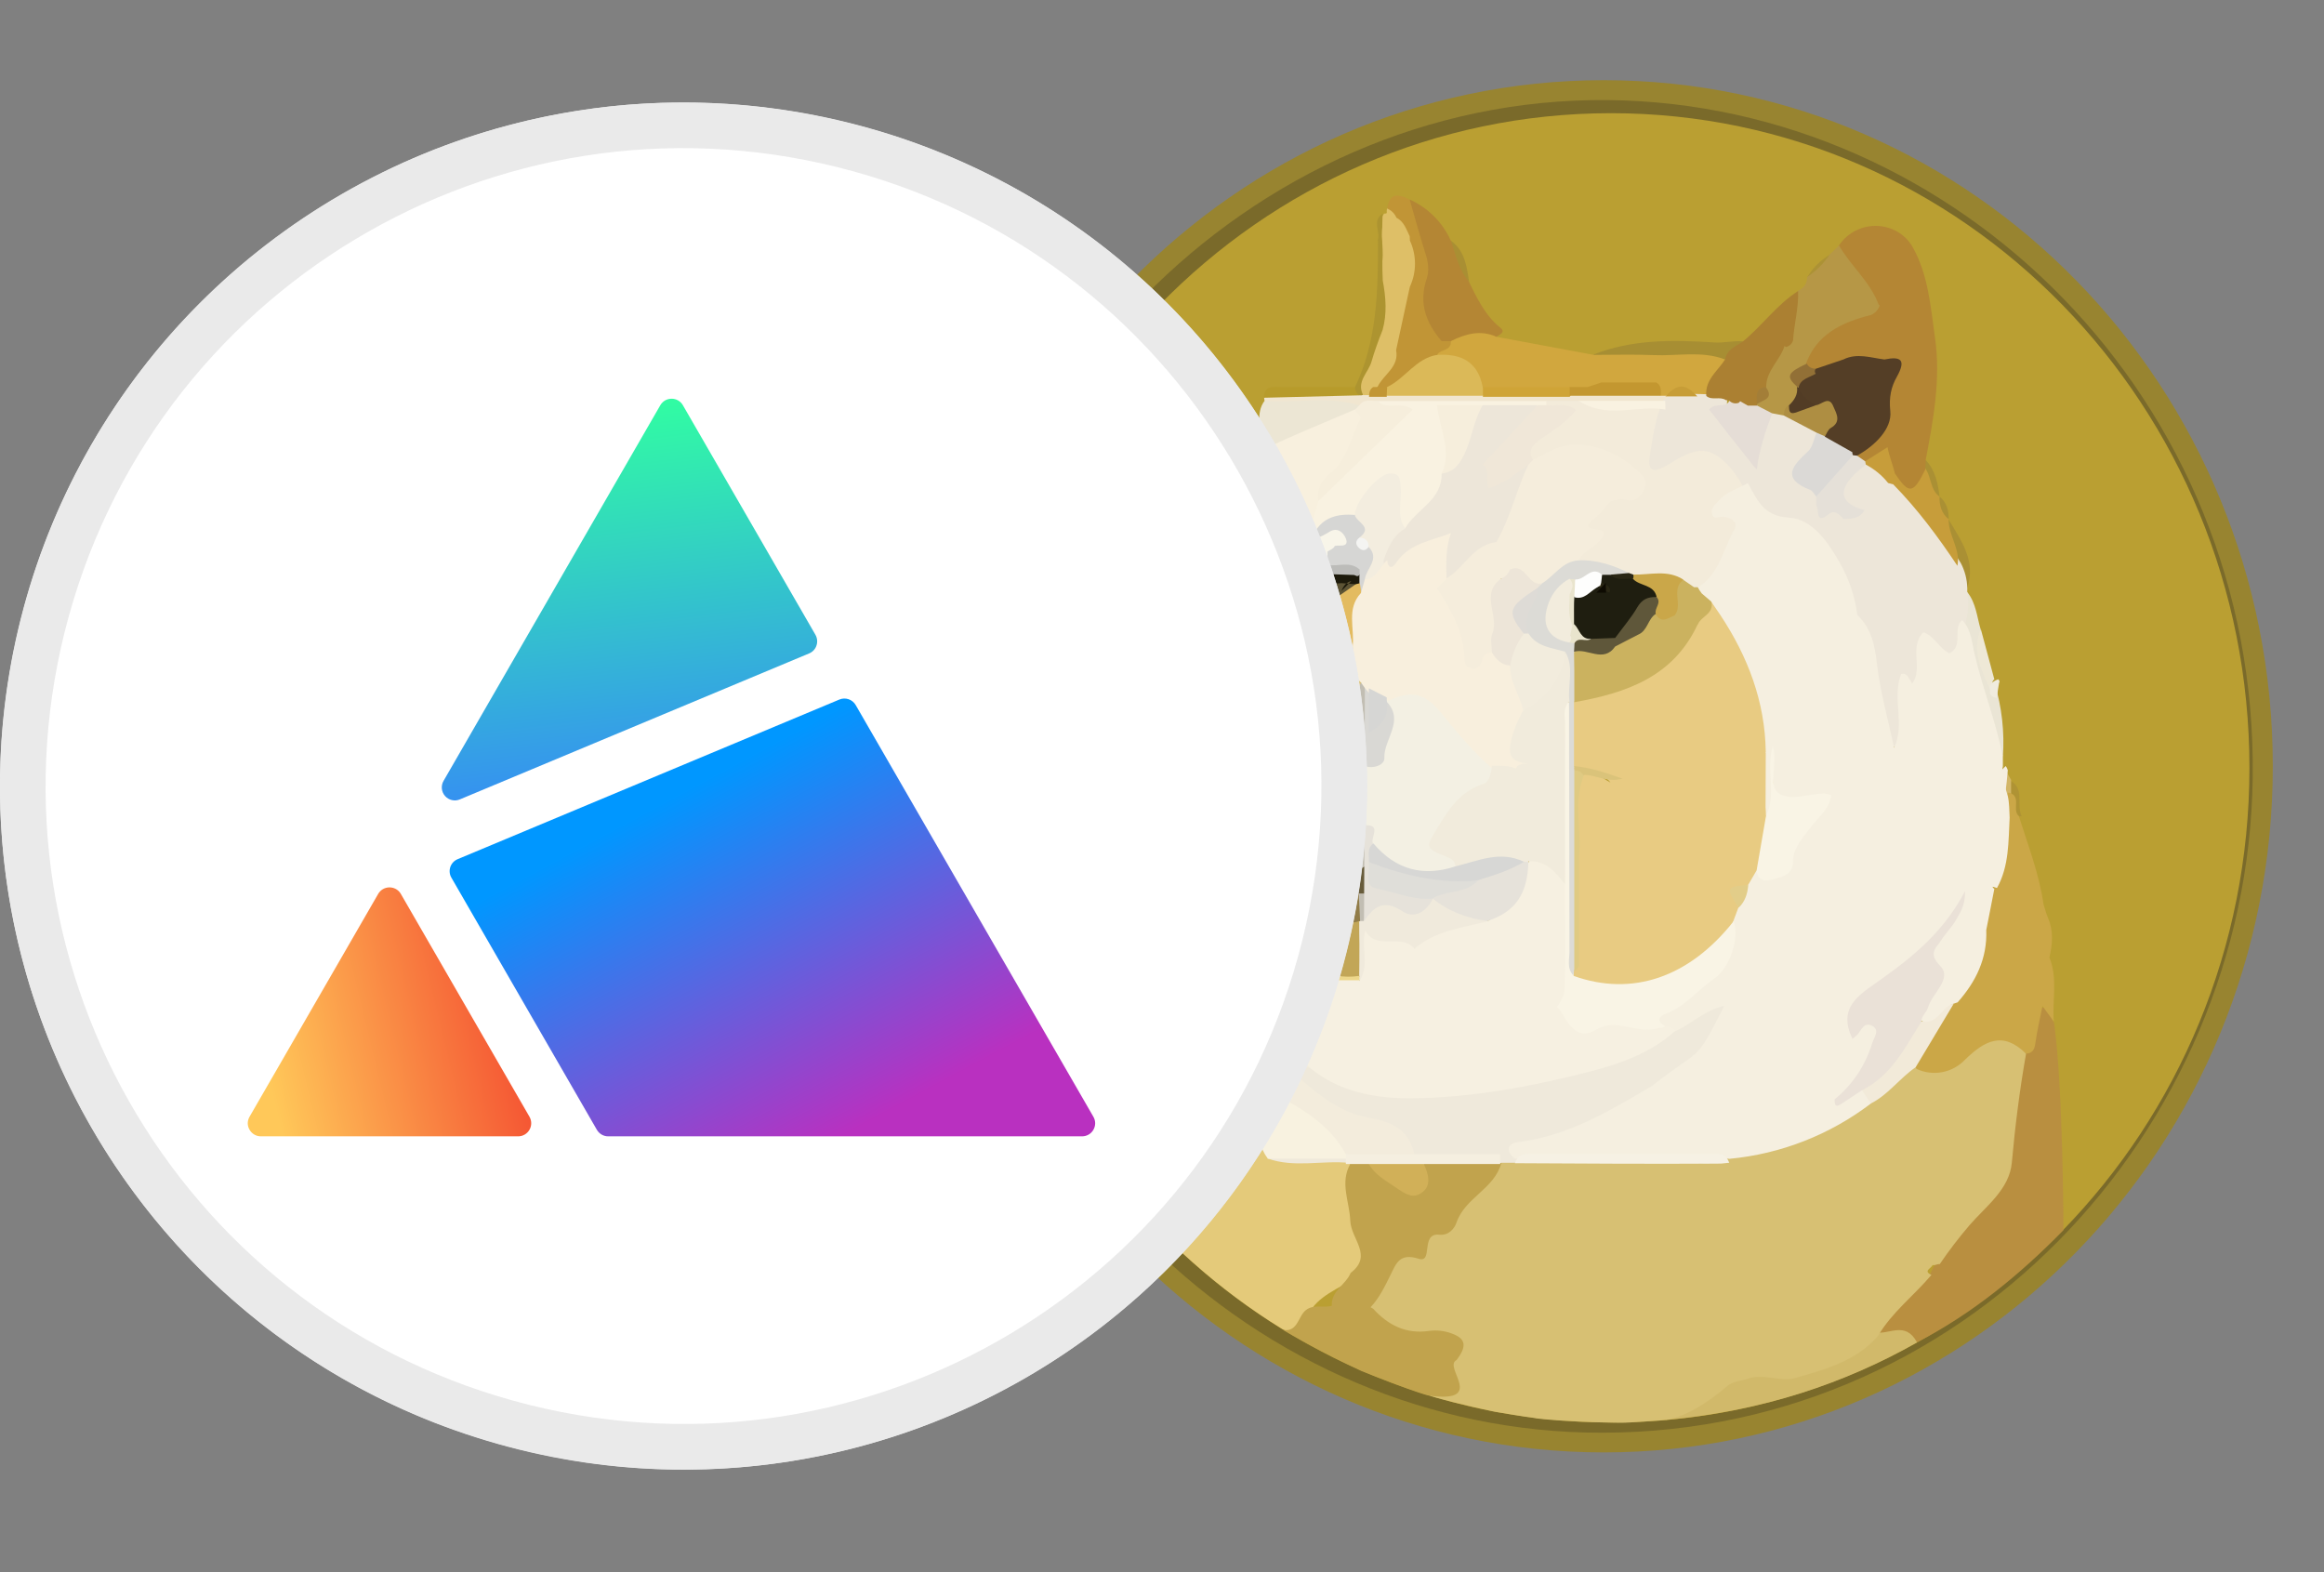 <?xml version="1.0" encoding="UTF-8"?>
<svg width="34px" height="23px" viewBox="0 0 34 23" version="1.1" xmlns="http://www.w3.org/2000/svg" xmlns:xlink="http://www.w3.org/1999/xlink">
    <rect x="0" y="0" width="34" height="23" fill="#808080" stroke="none"/>
    <title>XDOG</title>
    <defs>
        <linearGradient x1="4.807%" y1="64.385%" x2="129.243%" y2="38.023%" id="linearGradient-1">
            <stop stop-color="#FFC859" offset="0%"></stop>
            <stop stop-color="#F02222" offset="100%"></stop>
        </linearGradient>
        <linearGradient x1="24.12%" y1="25.788%" x2="74.994%" y2="89.862%" id="linearGradient-2">
            <stop stop-color="#0097FF" offset="5%"></stop>
            <stop stop-color="#B930C0" offset="99%"></stop>
        </linearGradient>
        <linearGradient x1="53.627%" y1="112.324%" x2="41.521%" y2="0.156%" id="linearGradient-3">
            <stop stop-color="#367DFF" offset="0%"></stop>
            <stop stop-color="#31FFA1" offset="100%"></stop>
        </linearGradient>
    </defs>
    <g id="3.0" stroke="none" stroke-width="1" fill="none" fill-rule="evenodd">
        <g id="001发行_标注" transform="translate(-852, -220)" fill-rule="nonzero">
            <g id="编组-13" transform="translate(837, 65.5)">
                <g id="编组-24" transform="translate(0, 144)">
                    <g id="SDOG" transform="translate(15, 11)">
                        <g id="DOGE" transform="translate(13.333, 0.5)">
                            <path d="M0.342,10.21 L0.342,10.21 C0.342,15.754 4.724,20.248 10.13,20.248 C15.536,20.248 19.918,15.754 19.918,10.21 L19.918,10.21 C19.918,4.667 15.536,0.173 10.13,0.173 C4.724,0.173 0.342,4.667 0.342,10.21 L0.342,10.21 Z" id="路径" fill="#988430"></path>
                            <path d="M0.636,10.197 C0.508,4.953 4.95,0.413 10.191,0.464 C15.282,0.515 19.701,4.828 19.624,10.383 C19.554,15.55 15.358,20.091 9.862,19.957 C4.857,19.832 0.544,15.576 0.636,10.197 Z" id="路径" fill="#7A6A2A"></path>
                            <path d="M0.895,10.233 L0.895,10.233 C0.895,15.522 5.077,19.81 10.236,19.81 C15.394,19.81 19.576,15.522 19.576,10.233 L19.576,10.233 C19.576,4.943 15.394,0.656 10.236,0.656 C5.077,0.656 0.895,4.943 0.895,10.233 L0.895,10.233 Z" id="路径" fill="#BA9F32"></path>
                            <path d="M4.026,14.303 C3.949,14.159 3.933,14.038 4.035,13.881 C4.205,13.629 4.221,13.325 4.237,13.027 C4.403,13.037 4.403,13.194 4.47,13.293 C4.627,13.843 4.809,14.38 5.155,14.847 L5.155,14.847 C5.173,14.895 5.185,14.946 5.19,14.997 C5.241,15.291 5.094,15.617 5.324,15.886 C5.663,16.024 6.024,15.883 6.363,15.972 C6.383,15.979 6.418,15.988 6.418,16.004 C6.469,16.468 6.523,16.932 6.642,17.386 C6.674,17.507 6.6,17.619 6.491,17.693 C6.251,17.859 5.951,17.949 5.804,18.233 C5.714,18.364 5.657,18.55 5.433,18.447 L5.433,18.447 C4.961,18.157 4.516,17.825 4.103,17.456 C3.914,17.29 3.776,17.152 3.492,16.858 C3.665,16.446 3.882,16.02 3.898,15.563 L3.898,15.563 C3.855,15.436 3.855,15.297 3.898,15.17 C3.885,14.997 3.965,14.847 4.029,14.693 L4.029,14.693 C4.036,14.563 4.035,14.433 4.026,14.303 L4.026,14.303 Z" id="路径" fill="#E4CA7A"></path>
                            <path d="M14.102,18.502 L14.102,18.502 C14.3,18.153 14.575,17.856 14.908,17.632 C14.943,17.562 14.978,17.488 15.016,17.418 C15.176,17.053 15.499,16.817 15.733,16.51 L15.733,16.51 C15.91,16.284 16.017,16.012 16.043,15.726 C16.088,15.279 16.068,14.815 16.283,14.396 C16.382,14.268 16.356,14.099 16.41,13.958 C16.446,13.868 16.452,13.747 16.577,13.737 C16.701,13.728 16.647,13.897 16.717,13.955 C16.852,14.911 16.855,16.996 16.855,16.996 C16.215,17.651 15.518,18.22 14.722,18.633 C14.713,18.639 14.21,18.671 14.102,18.502 L14.102,18.502 Z" id="路径" fill="#B98F40"></path>
                            <path d="M14.102,18.492 C14.303,18.531 14.543,18.319 14.713,18.639 C13.664,19.234 12.468,19.643 11.032,19.774 C11.032,19.72 11.166,19.557 11.275,19.56 C11.384,19.563 11.508,19.522 11.576,19.439 C11.857,19.093 12.279,19.1 12.656,18.985 C12.736,18.959 12.813,18.943 12.816,19.071 C12.819,19.199 12.88,19.138 12.925,19.113 C13.306,18.882 13.795,18.857 14.102,18.492 Z" id="路径" fill="#D1B96A"></path>
                            <path d="M8.56,3.927 L9.967,4.189 C10.498,4.09 11.035,4.087 11.572,4.096 C11.672,4.099 11.771,4.112 11.854,4.173 C11.979,4.282 11.899,4.387 11.838,4.483 C11.777,4.579 11.735,4.697 11.665,4.79 L11.665,4.79 C11.625,4.818 11.576,4.829 11.528,4.822 C11.368,4.733 11.205,4.707 11.042,4.813 L11.042,4.813 C11.015,4.823 10.985,4.822 10.958,4.809 C10.904,4.765 10.869,4.688 10.783,4.688 C10.568,4.678 10.351,4.681 10.137,4.688 C10.047,4.688 9.964,4.726 9.874,4.739 L9.874,4.739 C9.781,4.749 9.687,4.754 9.593,4.755 C9.206,4.742 8.819,4.787 8.432,4.729 C8.212,4.528 8.033,4.266 7.703,4.218 C7.655,4.055 7.825,4.035 7.882,3.943 C8.106,3.808 8.33,3.681 8.56,3.927 L8.56,3.927 Z" id="路径" fill="#D1A73E"></path>
                            <path d="M8.56,3.927 C8.324,3.821 8.106,3.885 7.892,3.991 L7.892,3.991 C7.849,4.029 7.788,4.039 7.735,4.016 C7.454,3.84 7.364,3.562 7.419,3.268 C7.486,2.91 7.412,2.59 7.3,2.264 C7.262,2.152 7.198,2.037 7.291,1.919 L7.291,1.919 C7.558,2.039 7.772,2.253 7.892,2.52 C8.033,2.699 8.061,2.926 8.157,3.121 C8.253,3.316 8.388,3.613 8.611,3.789 C8.704,3.86 8.608,3.892 8.56,3.927 L8.56,3.927 Z" id="路径" fill="#B48634"></path>
                            <path d="M4.278,8.058 L4.013,8.333 L4.013,8.199 C4.16,7.441 4.307,6.683 4.761,6.037 C4.844,5.919 4.902,5.711 5.129,5.833 C5.219,6.143 5.177,6.459 5.158,6.776 L5.158,6.776 C5.14,6.851 5.103,6.92 5.052,6.977 C4.761,7.313 4.47,7.652 4.278,8.058 L4.278,8.058 Z" id="路径" fill="#EACB73"></path>
                            <path d="M5.084,6.862 C5.081,6.504 5.081,6.146 5.078,5.788 C4.982,5.679 5.024,5.57 5.081,5.465 C5.126,5.267 5.03,5.049 5.167,4.864 C5.625,4.72 6.082,4.707 6.539,4.873 L6.539,4.873 C6.58,4.915 6.579,4.982 6.537,5.022 C6.536,5.024 6.534,5.025 6.533,5.027 L6.533,5.027 C6.24,5.204 5.931,5.352 5.609,5.468 C5.347,5.567 5.225,5.73 5.238,6.018 C5.251,6.306 5.276,6.549 5.206,6.808 L5.206,6.808 C5.191,6.84 5.165,6.866 5.132,6.881 L5.084,6.862 Z" id="路径" fill="#ECE6D4"></path>
                            <path d="M5.081,5.465 C5.081,5.574 5.078,5.682 5.078,5.788 C4.649,6.216 4.438,6.757 4.288,7.326 C4.208,7.623 4.151,7.924 4.013,8.202 C3.872,8.065 4.007,7.924 4.026,7.799 C4.167,6.926 4.403,6.092 5.081,5.465 L5.081,5.465 Z" id="路径" fill="#A78E33"></path>
                            <path d="M11.63,4.793 C11.723,4.816 11.831,4.781 11.915,4.854 L11.029,4.864 C10.773,5.027 10.485,4.931 10.213,4.953 C10.069,4.966 9.926,4.956 9.778,4.956 L9.276,4.956 C8.487,4.95 7.694,4.963 6.904,4.956 C6.785,4.96 6.667,4.969 6.555,4.931 C6.098,4.787 5.628,4.899 5.167,4.864 L5.167,4.864 C5.164,4.849 5.162,4.834 5.161,4.819 C5.244,4.694 5.375,4.733 5.49,4.729 C5.817,4.723 6.146,4.729 6.472,4.726 L6.472,4.726 C6.512,4.723 6.552,4.716 6.59,4.707 L6.709,4.701 L7.009,4.701 C7.46,4.701 7.911,4.662 8.362,4.723 C8.813,4.784 9.19,4.726 9.606,4.729 C9.711,4.729 9.814,4.733 9.919,4.726 C10.271,4.713 10.629,4.63 10.971,4.79 L11.038,4.79 L11.038,4.79 C11.182,4.704 11.362,4.704 11.505,4.79 L11.63,4.793 Z" id="路径" fill="#F1E6D0"></path>
                            <path d="M15.969,10.073 C15.656,9.44 15.493,8.762 15.374,8.071 C15.371,7.93 15.365,7.786 15.448,7.662 C15.576,7.822 15.589,8.02 15.643,8.205 C15.608,8.499 15.736,8.762 15.787,9.04 C15.803,9.069 15.797,9.104 15.809,9.136 C15.809,9.088 15.793,9.033 15.848,8.995 L15.848,8.995 C15.954,9.344 15.995,9.709 15.969,10.073 L15.969,10.073 Z" id="路径" fill="#EAE5D5"></path>
                            <path d="M12.167,3.994 L12.167,3.994 C12.105,4.104 12.014,4.195 11.905,4.259 C11.563,4.128 11.208,4.211 10.859,4.195 C10.562,4.183 10.265,4.192 9.967,4.192 C10.543,3.959 11.15,3.972 11.751,4.01 C11.895,4.019 12.03,3.981 12.167,3.994 L12.167,3.994 Z" id="路径" fill="#A78E33"></path>
                            <path d="M6.488,4.662 L6.488,4.662 C6.533,4.685 6.56,4.733 6.555,4.784 L5.158,4.819 C5.161,4.624 5.308,4.665 5.423,4.662 C5.781,4.659 6.136,4.662 6.488,4.662 L6.488,4.662 Z" id="路径" fill="#B79B2B"></path>
                            <path d="M15.777,9.072 C15.649,8.794 15.512,8.519 15.646,8.202 L15.844,8.938 C15.797,8.969 15.822,9.04 15.777,9.072 L15.777,9.072 Z" id="路径" fill="#EEE8D6"></path>
                            <path d="M16.244,10.942 L16.18,10.942 C16.052,10.863 16.167,10.687 16.049,10.607 C15.992,10.54 15.988,10.476 16.049,10.408 C16.305,10.514 16.158,10.77 16.244,10.942 L16.244,10.942 Z" id="路径" fill="#AF9334"></path>
                            <path d="M8.16,3.124 C8.01,2.951 7.965,2.731 7.895,2.523 C8.1,2.67 8.125,2.9 8.16,3.124 Z" id="路径" fill="#A98F33"></path>
                            <path d="M6.999,2.862 C6.858,2.763 6.933,2.635 6.9,2.523 C6.867,2.411 6.825,2.258 6.915,2.126 L7.004,2.117 C6.999,2.363 6.999,2.613 6.999,2.862 Z" id="路径" fill="#DEBF67"></path>
                            <path d="M16.089,10.408 L16.089,10.607 C16.057,10.719 16.139,10.847 16.002,10.942 C15.993,10.831 15.988,10.719 15.979,10.604 C15.97,10.488 15.892,10.376 16.011,10.271 C16.034,10.316 16.061,10.36 16.089,10.408 L16.089,10.408 Z" id="路径" fill="#D3B667"></path>
                            <path d="M4.008,14.287 C4.114,14.415 4.104,14.546 4.012,14.677 C3.917,14.549 3.92,14.418 4.008,14.287 Z" id="路径" fill="#B69B2D"></path>
                            <path d="M13.44,2.724 C13.401,2.91 13.286,3.019 13.104,3.06 L13.104,3.06 C13.185,2.921 13.301,2.806 13.44,2.724 L13.44,2.724 Z" id="路径" fill="#AC9235"></path>
                            <path d="M6.965,3.127 L6.955,2.862 C6.888,2.76 6.949,2.635 6.913,2.526 L6.885,2.51 L6.894,2.126 C6.731,2.232 6.872,2.395 6.821,2.523 L6.827,2.523 C6.827,3.255 6.817,3.984 6.491,4.662 L6.491,4.662 C6.488,4.712 6.514,4.76 6.558,4.784 L6.584,4.784 L6.61,4.777 C6.664,4.445 6.923,4.189 6.965,3.853 L6.965,3.853 C7.006,3.613 7.006,3.368 6.965,3.127 L6.965,3.127 Z" id="路径" fill="#AD9430"></path>
                            <path d="M16.041,10.268 C16.031,10.38 16.021,10.492 16.006,10.6 C15.864,10.469 15.859,10.338 16.011,10.207 L16.011,10.207 C16.025,10.226 16.035,10.247 16.041,10.268 L16.041,10.268 Z" id="路径" fill="#F5EEE1"></path>
                            <path d="M3.95,15.154 L3.95,15.547 C3.759,15.417 3.759,15.286 3.95,15.154 Z" id="路径" fill="#B59A2D"></path>
                            <path d="M15.141,6.642 C15.071,6.885 15.272,7.064 15.304,7.281 L15.448,7.601 C15.579,7.204 15.358,6.907 15.176,6.603 L15.141,6.642 Z M14.776,5.801 C14.847,5.96 14.805,6.172 14.997,6.277 L15.042,6.264 C15.019,6.069 14.981,5.881 14.84,5.73 L14.776,5.801 Z M15.042,6.264 C14.959,6.427 14.972,6.552 15.176,6.597 C15.179,6.469 15.147,6.351 15.042,6.264 Z" id="形状" fill="#AA9034"></path>
                            <path d="M15.778,9.072 L15.778,9.072 C15.768,9.019 15.815,8.967 15.901,8.938 L15.901,8.938 C15.92,8.954 15.925,8.974 15.913,8.992 C15.901,9.065 15.889,9.136 15.882,9.213 C15.735,9.177 15.796,9.117 15.778,9.072 L15.778,9.072 Z" id="路径" fill="#F0EBDE"></path>
                            <path d="M3.543,9.801 L3.543,9.801 C3.53,9.784 3.506,9.781 3.489,9.794 C3.487,9.796 3.484,9.798 3.482,9.801 L2.68,10.006 C2.577,10.076 2.427,10.057 2.36,10.194 C2.481,10.121 2.641,10.181 2.75,10.069 L3.543,9.871 L3.543,9.801 Z M2.948,9.139 L2.683,9.133 L2.676,9.139 C2.488,9.008 2.283,9.091 2.078,9.107 L2.616,9.203 L2.948,9.203 C3.671,9.43 3.668,9.34 3.677,9.244 L2.948,9.139 Z M3.127,10.786 C3.172,10.76 3.217,10.735 3.265,10.712 C3.262,10.715 3.262,10.722 3.258,10.728 C3.412,10.699 3.572,10.658 3.588,10.508 C3.466,10.52 3.329,10.559 3.274,10.68 C3.201,10.671 3.14,10.683 3.108,10.744 C2.999,10.757 2.888,10.795 2.833,10.894 C2.699,10.91 2.622,10.968 2.584,11.125 C2.715,11.099 2.795,11.061 2.827,10.958 C2.958,10.936 3.089,10.894 3.127,10.786 Z M3.434,10.888 C3.281,10.942 3.271,11.058 3.217,11.141 C3.348,11.134 3.396,11.064 3.431,10.949 C3.562,10.93 3.601,10.834 3.633,10.693 C3.501,10.731 3.469,10.815 3.434,10.888 L3.434,10.888 Z M2.974,11.326 C3.121,11.307 3.169,11.224 3.217,11.141 C3.102,11.147 3.031,11.205 2.974,11.326 Z" id="形状" fill="#C0A853"></path>
                            <path d="M3.885,9.337 L3.633,9.337 L3.633,9.337 C3.619,9.284 3.637,9.227 3.677,9.19 C3.725,9.27 3.808,9.264 3.885,9.267 C3.908,9.28 3.917,9.296 3.908,9.308 C3.898,9.321 3.892,9.337 3.885,9.337 L3.885,9.337 Z" id="路径" fill="#E2D497"></path>
                            <path d="M15.525,14.31 C15.285,14.553 15.019,14.642 14.693,14.613 C14.588,14.546 14.53,14.629 14.476,14.687 C14.326,14.85 14.143,14.968 13.967,15.093 C13.354,15.528 12.679,15.797 11.927,15.867 L11.927,15.867 C11.872,15.872 11.817,15.884 11.764,15.902 C11.633,15.934 11.502,15.924 11.368,15.924 C10.492,15.931 9.615,15.905 8.739,15.937 C8.403,16.104 8.237,16.439 7.994,16.695 C7.914,16.781 7.873,16.906 7.751,16.954 C7.495,17.053 7.412,17.408 7.086,17.402 C7.07,17.402 7.051,17.431 7.041,17.45 C6.92,17.683 6.741,17.888 6.693,18.16 C6.878,18.428 7.08,18.649 7.46,18.537 C7.559,18.505 7.678,18.553 7.79,18.559 C8.01,18.572 8.061,18.671 7.994,18.828 L7.959,18.834 C7.738,18.946 7.585,19.336 7.594,19.423 C8.001,19.544 8.535,19.653 8.535,19.653 C8.535,19.653 9.024,19.736 9.078,19.739 C9.206,19.771 9.842,19.803 9.974,19.806 C10.536,19.819 10.329,19.822 10.952,19.781 C11.304,19.762 11.678,19.499 11.943,19.272 C12.02,19.208 12.132,19.205 12.225,19.173 C12.461,19.087 12.724,19.218 12.915,19.164 C13.354,19.039 13.82,18.917 14.143,18.543 C14.345,18.198 14.668,17.955 14.924,17.651 C14.796,17.594 14.924,17.555 14.94,17.507 C14.975,17.517 15.01,17.488 15.045,17.494 L15.045,17.494 C15.179,17.297 15.324,17.107 15.48,16.925 C15.72,16.647 16.065,16.401 16.1,16.008 C16.148,15.474 16.215,14.943 16.308,14.415 C16.043,13.983 15.886,13.948 15.525,14.31 L15.525,14.31 Z" id="路径" fill="#D7C073"></path>
                            <path d="M11.844,15.956 C11.726,16.046 11.588,16.011 11.457,16.011 L8.627,16.011 C8.269,16.203 7.882,16.088 7.508,16.11 C7.243,16.123 6.974,16.11 6.706,16.107 C6.6,16.107 6.494,16.1 6.418,16.014 C6.018,15.969 5.606,16.091 5.209,15.947 C5.564,15.742 5.948,15.876 6.319,15.848 C7.006,15.816 7.687,15.96 8.343,15.908 L7.447,15.908 C7.367,15.908 7.268,15.889 7.249,15.819 C7.16,15.518 6.904,15.499 6.661,15.429 C6.06,15.256 5.609,14.853 5.183,14.418 L5.183,14.418 C5.166,14.37 5.172,14.317 5.199,14.274 C5.471,14.271 5.612,14.546 5.865,14.581 C6.52,14.901 7.198,15.08 7.93,14.927 C8.774,14.751 9.663,14.767 10.463,14.374 C10.674,14.271 10.891,14.191 11.074,14.038 C11.256,13.884 11.467,13.792 11.672,13.683 C11.739,13.648 11.815,13.609 11.886,13.673 C11.956,13.737 11.899,13.792 11.895,13.856 C11.867,14.236 11.566,14.406 11.313,14.61 L11.313,14.61 C11.17,14.732 11.019,14.843 10.859,14.943 C10.268,15.307 9.66,15.637 8.963,15.774 C8.806,15.806 8.957,15.832 8.998,15.848 C9.801,15.851 10.6,15.844 11.4,15.851 C11.556,15.86 11.723,15.825 11.844,15.956 L11.844,15.956 Z" id="路径" fill="#EFE9DB"></path>
                            <path d="M7.495,16.02 C7.431,16.442 7.371,16.468 7.003,16.215 L7.003,16.215 C6.903,16.146 6.8,16.082 6.693,16.024 L6.424,16.024 C6.264,16.302 6.411,16.58 6.421,16.855 C6.431,17.13 6.76,17.367 6.427,17.622 C6.357,17.795 6.136,17.888 6.152,18.102 C6.031,18.14 5.887,18.076 5.772,18.166 C5.657,18.256 5.657,18.489 5.439,18.457 L5.439,18.457 C5.811,18.677 6.195,18.878 6.587,19.058 C6.747,19.125 7.476,19.407 7.585,19.419 C8.416,19.525 7.774,18.997 7.975,18.898 C8.132,18.694 8.113,18.582 7.905,18.508 L7.905,18.508 C7.801,18.469 7.689,18.456 7.578,18.47 C7.236,18.521 6.977,18.387 6.757,18.147 L6.718,18.124 C6.846,17.99 6.926,17.821 7.009,17.654 C7.092,17.488 7.14,17.325 7.422,17.415 C7.639,17.485 7.444,17.034 7.722,17.063 C7.86,17.079 7.946,16.973 7.975,16.887 C8.1,16.519 8.531,16.394 8.631,16.014 L7.495,16.02 Z" id="路径" fill="#C1A34D"></path>
                            <path d="M6.357,15.95 L5.215,15.95 C4.979,15.637 5.126,15.282 5.103,14.946 L5.103,14.946 C5.139,14.911 5.19,14.897 5.238,14.911 C5.727,15.099 6.172,15.346 6.392,15.857 L6.392,15.857 C6.394,15.892 6.381,15.926 6.357,15.95 L6.357,15.95 Z" id="路径" fill="#F8F2E0"></path>
                            <path d="M5.091,14.818 L5.081,13.753 C5.02,13.648 4.995,13.545 5.123,13.469 C5.292,13.581 5.251,13.785 5.324,13.935 C5.321,14.06 5.318,14.185 5.225,14.281 L5.225,14.415 C5.324,14.594 5.372,14.77 5.225,14.949 L5.11,14.949 L5.11,14.949 C5.1,14.906 5.094,14.862 5.091,14.818 L5.091,14.818 Z" id="路径" fill="#F4EEE1"></path>
                            <path d="M9.292,4.864 L9.766,4.864 C10.066,4.931 10.373,4.876 10.677,4.896 C10.795,4.902 10.917,4.864 11.032,4.928 C10.971,5.219 10.91,5.506 10.843,5.836 C11.122,5.676 11.371,5.426 11.659,5.503 C11.947,5.58 12.11,5.804 12.234,6.063 C12.17,6.242 11.931,6.245 11.851,6.459 C12.183,6.542 12.138,6.738 12.01,6.984 C11.883,7.23 11.806,7.502 11.528,7.626 L11.528,7.626 C11.496,7.634 11.464,7.635 11.432,7.63 C11.355,7.604 11.291,7.553 11.214,7.531 C11.01,7.46 10.792,7.505 10.584,7.476 L10.485,7.457 L10.485,7.457 C10.258,7.363 10.022,7.289 9.782,7.236 C9.731,7.192 9.743,7.144 9.769,7.089 C9.826,6.965 10.063,6.923 9.874,6.68 C9.794,6.578 10.066,6.405 10.204,6.28 C10.341,6.156 10.572,6.306 10.597,6.104 C10.623,5.903 10.402,5.785 10.242,5.714 C9.935,5.58 9.612,5.494 9.299,5.721 L9.299,5.721 C9.247,5.762 9.18,5.782 9.113,5.775 C8.915,5.657 8.992,5.529 9.11,5.41 C9.229,5.292 9.408,5.19 9.555,5.059 C9.491,4.969 9.366,5.017 9.299,4.947 L9.299,4.947 C9.284,4.933 9.278,4.912 9.283,4.892 C9.285,4.873 9.288,4.864 9.292,4.864 L9.292,4.864 Z" id="路径" fill="#F3EBDA"></path>
                            <path d="M13.238,6.399 C12.89,6.315 12.57,6.188 12.369,5.865 C12.266,5.558 12.404,5.295 12.525,5.03 L12.525,5.03 C12.591,4.998 12.665,4.989 12.736,5.004 C12.925,5.081 13.12,5.148 13.258,5.308 C13.325,5.484 13.222,5.612 13.114,5.721 C13.005,5.829 12.96,5.97 13.152,6.076 C13.219,6.111 13.254,6.191 13.277,6.267 L13.277,6.267 C13.287,6.315 13.273,6.364 13.238,6.399 L13.238,6.399 Z" id="路径" fill="#EDE6D9"></path>
                            <path d="M14.521,7.895 C14.428,7.646 14.249,7.489 14.105,7.316 C13.961,7.144 13.996,6.926 14.092,6.75 C14.188,6.574 14.422,6.568 14.54,6.581 C14.722,6.606 14.722,6.837 14.69,7.013 C14.668,7.134 14.553,7.208 14.738,7.358 C14.924,7.508 14.744,7.748 14.521,7.895 L14.521,7.895 Z" id="路径" fill="#E5DDD6"></path>
                            <path d="M15.448,7.658 L15.448,7.601 L15.448,7.601 C15.445,7.475 15.413,7.352 15.355,7.24 C15.08,6.798 14.805,6.357 14.386,6.031 L14.386,6.031 C14.357,6.021 14.325,6.019 14.294,6.024 C14.284,5.839 14.115,5.82 13.98,5.756 C13.561,5.938 13.497,6.12 13.728,6.466 C13.769,6.526 13.737,6.539 13.699,6.552 C13.593,6.392 13.36,6.498 13.251,6.338 C12.944,6.223 12.64,6.108 12.433,5.836 L12.433,5.836 C12.402,5.803 12.375,5.767 12.349,5.73 C12.321,5.682 12.295,5.634 12.263,5.59 C11.918,5.142 11.918,5.142 11.937,4.809 L11.937,4.809 C11.907,4.794 11.874,4.784 11.841,4.777 C11.588,4.768 11.336,4.742 11.083,4.8 L11.083,4.8 C11.051,4.814 11.022,4.835 10.997,4.86 C10.888,5.113 10.847,5.385 10.805,5.657 C10.763,5.928 10.879,5.906 11.051,5.81 L11.221,5.708 C11.547,5.529 11.726,5.561 11.979,5.839 L11.979,5.839 C12.05,5.923 12.112,6.014 12.164,6.111 C12.311,6.29 12.33,6.603 12.628,6.616 C12.925,6.629 13.149,6.821 13.344,7.032 C13.606,7.319 13.673,7.697 13.804,8.045 C13.948,8.26 14.015,8.496 14.044,8.755 C14.086,9.158 14.147,9.564 14.351,9.929 C14.562,9.935 14.511,9.766 14.517,9.657 C14.524,9.475 14.521,9.289 14.517,9.104 C14.514,8.918 14.601,9.017 14.665,9.021 C14.904,8.845 14.722,8.56 14.847,8.343 C14.956,8.458 15.051,8.647 15.227,8.592 C15.403,8.538 15.378,8.324 15.41,8.164 C15.416,8.132 15.429,8.1 15.435,8.068 L15.435,8.068 C15.465,7.933 15.469,7.794 15.448,7.658 L15.448,7.658 Z" id="路径" fill="#EDE6D9"></path>
                            <path d="M13.964,5.797 L13.964,5.797 C13.904,5.843 13.846,5.892 13.792,5.944 C13.549,6.194 13.597,6.367 13.945,6.463 C13.875,6.587 13.756,6.59 13.638,6.594 C13.581,6.526 13.507,6.453 13.424,6.52 C13.21,6.69 13.293,6.443 13.238,6.395 L13.238,6.261 C13.296,5.967 13.549,5.82 13.737,5.628 L13.737,5.628 C13.767,5.619 13.799,5.617 13.83,5.622 L13.83,5.622 C13.892,5.636 13.948,5.669 13.99,5.717 L13.99,5.717 C14.002,5.747 13.992,5.781 13.964,5.797 L13.964,5.797 Z" id="路径" fill="#E5E0D8"></path>
                            <path d="M12.369,4.892 L12.369,4.892 C12.326,4.884 12.282,4.894 12.247,4.921 L12.247,4.921 C12.224,4.867 12.163,4.839 12.106,4.857 L11.969,4.864 C11.905,4.979 11.758,4.88 11.672,4.992 C11.879,5.26 12.09,5.526 12.301,5.791 L12.301,5.797 L12.369,5.868 C12.404,5.583 12.493,5.318 12.592,5.052 C12.564,4.931 12.461,4.918 12.369,4.892 L12.369,4.892 Z" id="路径" fill="#E5DDD6"></path>
                            <path d="M15.176,6.597 C15.071,6.51 15.039,6.395 15.042,6.264 C14.882,6.152 14.936,5.916 14.78,5.797 C14.716,5.967 14.7,6.267 14.444,5.925 L14.441,5.925 C14.444,5.778 14.434,5.631 14.306,5.526 C14.127,5.506 14.022,5.599 13.955,5.749 L13.964,5.797 L13.964,5.797 C14.09,5.863 14.202,5.955 14.29,6.066 L14.361,6.085 L14.361,6.079 C14.364,6.082 14.364,6.082 14.364,6.085 C14.722,6.45 15.023,6.856 15.304,7.278 C15.352,7.032 15.17,6.833 15.176,6.597 L15.176,6.597 Z" id="路径" fill="#C79D3A"></path>
                            <path d="M11.032,4.991 C10.61,4.921 10.181,5.137 9.766,4.864 L11.029,4.864 L11.029,4.864 C11.031,4.906 11.033,4.948 11.032,4.991 L11.032,4.991 Z" id="路径" fill="#F9F2E1"></path>
                            <path d="M16.65,13.008 C16.695,12.816 16.711,12.621 16.631,12.433 C16.602,12.365 16.586,12.298 16.564,12.231 C16.5,11.783 16.337,11.368 16.203,10.939 C16.094,10.85 16.254,10.642 16.052,10.594 C15.96,10.696 16.056,10.834 15.985,10.939 C15.96,11.297 15.934,11.659 15.838,12.007 C15.701,12.17 15.665,12.365 15.672,12.573 L15.672,12.573 C15.682,12.595 15.698,12.613 15.717,12.628 L15.314,13.644 L15.288,13.651 L15.288,13.651 C15.256,13.65 15.224,13.658 15.195,13.673 C14.959,13.904 14.876,14.233 14.681,14.492 C14.649,14.533 14.668,14.594 14.709,14.639 L14.709,14.639 C14.947,14.749 15.228,14.696 15.41,14.508 C15.701,14.223 15.969,14.079 16.308,14.415 C16.423,14.406 16.436,14.329 16.449,14.233 C16.471,14.079 16.506,13.926 16.548,13.718 L16.714,13.945 C16.689,13.632 16.775,13.315 16.65,13.008 L16.65,13.008 Z" id="路径" fill="#CBA747"></path>
                            <path d="M14.773,13.948 C14.94,13.881 15.039,13.686 15.247,13.689 L14.693,14.613 C14.46,14.773 14.294,15.013 14.038,15.144 C13.878,15.122 13.865,15.016 13.897,14.888 L13.897,14.888 C14.198,14.678 14.441,14.395 14.604,14.067 C14.633,14.003 14.671,13.916 14.773,13.948 L14.773,13.948 Z" id="路径" fill="#F2EAD9"></path>
                            <path d="M8.362,4.79 L6.955,4.79 L6.955,4.79 C6.92,4.752 6.91,4.697 6.929,4.649 C7.163,4.461 7.307,4.128 7.69,4.192 C8.039,4.17 8.288,4.288 8.359,4.662 L8.359,4.662 C8.395,4.691 8.401,4.743 8.373,4.779 C8.369,4.783 8.366,4.787 8.362,4.79 L8.362,4.79 Z" id="路径" fill="#DBB958"></path>
                            <path d="M7.892,3.991 L7.758,3.991 C7.527,3.722 7.419,3.431 7.54,3.076 C7.578,2.961 7.563,2.84 7.524,2.718 C7.441,2.453 7.367,2.187 7.291,1.922 C7.131,1.835 6.993,1.816 6.961,2.05 C7.006,2.104 7.013,2.181 7.067,2.229 L7.067,2.229 C7.143,2.311 7.199,2.409 7.23,2.517 L7.259,2.6 C7.281,2.801 7.3,3.006 7.227,3.204 C7.153,3.501 7.025,3.789 7.067,4.106 L7.108,4.115 L7.089,4.125 C6.981,4.304 6.869,4.48 6.757,4.659 C6.824,4.72 6.894,4.713 6.961,4.662 C7.224,4.538 7.38,4.243 7.69,4.192 C7.738,4.106 7.905,4.138 7.892,3.991 L7.892,3.991 Z" id="路径" fill="#C19536"></path>
                            <path d="M8.362,4.805 L8.362,4.662 L9.631,4.662 L9.631,4.662 C9.667,4.698 9.669,4.759 9.637,4.798 C9.635,4.801 9.633,4.803 9.631,4.805 L8.362,4.805 Z" id="路径" fill="#CFA437"></path>
                            <path d="M11.499,4.799 L11.032,4.799 C11.205,4.608 11.326,4.608 11.499,4.799 Z" id="路径" fill="#C79D37"></path>
                            <path d="M10.898,4.595 L10.095,4.595 L9.894,4.662 L9.631,4.662 L9.631,4.79 L10.965,4.79 C10.965,4.717 10.978,4.64 10.898,4.595 L10.898,4.595 Z" id="路径" fill="#C39730"></path>
                            <path d="M5.283,11.95 C5.241,11.873 5.196,11.803 5.1,11.787 L5.033,11.592 C4.956,11.515 4.988,11.429 5.014,11.342 L5.014,11.342 C5.02,11.321 5.021,11.299 5.017,11.278 L5.056,11.24 C5.5,11.214 5.909,11.413 6.344,11.451 C6.434,11.47 6.514,11.499 6.571,11.576 L6.571,11.576 C6.589,11.606 6.598,11.64 6.6,11.675 C6.578,11.806 6.59,11.943 6.536,12.071 C6.367,12.263 6.178,12.42 5.913,12.455 C5.602,12.407 5.43,12.193 5.283,11.95 L5.283,11.95 Z" id="路径" fill="#6E6342"></path>
                            <path d="M5.055,11.345 L5.087,11.595 C4.858,11.521 4.949,11.435 5.055,11.345 Z" id="路径" fill="#FDEDA6"></path>
                            <path d="M4.95,11.15 L5.02,11.077 C5.059,11.122 5.119,11.102 5.164,11.128 L5.164,11.128 C5.177,11.15 5.18,11.177 5.174,11.201 C5.142,11.253 5.078,11.23 5.036,11.259 L5.014,11.281 C4.992,11.237 4.969,11.195 4.95,11.15 L4.95,11.15 Z" id="路径" fill="#655C3D"></path>
                            <path d="M4.777,10.37 C4.72,10.297 4.688,10.319 4.659,10.357 L4.659,10.357 C4.636,10.324 4.612,10.292 4.585,10.261 C4.502,10.197 4.435,10.117 4.352,10.054 L4.349,10.054 C4.323,9.766 4.39,9.484 4.416,9.203 C4.285,9.334 4.243,9.519 4.151,9.673 C4.157,9.788 4.141,9.89 4.019,9.942 C4.055,10.031 4.157,10.092 4.151,10.204 L4.147,10.204 C4.173,10.271 4.074,10.338 4.151,10.405 C4.179,10.562 4.09,10.735 4.218,10.875 L4.218,10.875 C4.22,10.873 4.221,10.869 4.221,10.866 L4.221,10.939 C4.205,11 4.224,11.026 4.288,11.006 C4.438,10.946 4.496,10.751 4.678,10.738 L4.745,10.805 L4.771,10.795 L4.771,10.795 C4.786,10.654 4.788,10.512 4.777,10.37 L4.777,10.37 Z" id="路径" fill="#F1DF9C"></path>
                            <path d="M4.55,10.271 C4.422,10.268 4.358,10.201 4.349,10.073 C4.135,9.766 4.336,9.488 4.416,9.203 L4.617,9.001 C4.595,8.985 4.585,8.973 4.595,8.957 C4.605,8.941 4.611,8.934 4.617,8.934 C4.701,8.586 5.004,8.349 5.084,7.997 C5.206,8.122 5.155,8.365 5.378,8.423 C5.468,8.496 5.426,8.57 5.378,8.643 L5.378,8.643 C5.347,8.689 5.307,8.729 5.26,8.758 C4.8,8.998 4.681,9.424 4.64,9.894 C4.63,10.025 4.662,10.165 4.55,10.271 L4.55,10.271 Z" id="路径" fill="#F4EDBF"></path>
                            <path d="M3.556,9.843 L3.607,9.737 L3.815,9.737 C3.764,9.936 3.658,9.88 3.556,9.843 Z" id="路径" fill="#E4D79B"></path>
                            <path d="M5.091,7.726 C5.183,7.642 5.183,7.527 5.193,7.415 C5.193,7.364 5.183,7.316 5.18,7.265 C5.164,7.131 5.193,6.987 5.097,6.872 L5.084,6.862 C4.752,7.22 4.352,7.527 4.278,8.058 C4.071,8.029 4.087,8.228 4.01,8.333 C3.824,8.589 3.7,8.874 3.671,9.193 C3.658,9.334 3.767,9.289 3.837,9.302 C3.908,9.315 4.01,9.372 4.106,9.369 C4.016,9.376 3.949,9.302 3.86,9.305 C3.77,9.308 3.697,9.273 3.629,9.34 C3.62,9.404 3.613,9.472 3.604,9.535 L3.604,9.535 C3.557,9.596 3.553,9.679 3.594,9.743 L3.594,9.743 C3.615,9.761 3.639,9.775 3.665,9.785 L3.665,9.785 C3.624,9.781 3.582,9.785 3.543,9.798 L3.524,9.839 L3.546,9.878 C3.549,9.967 3.556,10.054 3.559,10.143 L3.559,10.469 L3.556,10.469 C3.559,10.514 3.559,10.562 3.559,10.607 C3.623,10.76 3.543,10.93 3.61,11.083 C3.617,11.147 3.62,11.208 3.626,11.272 L3.626,11.272 C3.666,11.719 3.794,12.154 4.003,12.551 C4.077,12.506 4.064,12.449 4.042,12.381 C3.92,12.014 3.802,11.643 3.684,11.272 L3.684,10.856 C3.86,10.946 3.767,11.128 3.885,11.208 C3.831,11.358 3.844,11.531 3.997,11.569 C4.151,11.608 4.298,11.595 4.397,11.483 C4.496,11.371 4.339,11.262 4.275,11.163 C4.211,11.064 4.269,11.058 4.285,11.006 L4.234,10.952 L4.24,10.946 L4.24,10.946 C4.249,10.916 4.254,10.884 4.253,10.853 C4.227,10.715 4.24,10.575 4.205,10.437 C4.163,10.364 4.205,10.271 4.151,10.204 L4.179,10.169 C4.199,10.073 4.157,10.018 4.093,9.977 C4.176,9.894 4.24,9.81 4.167,9.692 C4.317,9.587 4.346,9.388 4.47,9.264 C4.502,9.152 4.758,9.168 4.64,8.969 L4.617,8.969 L4.617,8.947 L4.659,8.931 C4.832,8.621 5.081,8.349 5.139,7.981 L5.139,7.981 C5.16,7.901 5.15,7.815 5.11,7.742 L5.091,7.726 Z" id="路径" fill="#F3EBB3"></path>
                            <path d="M3.885,9.345 L3.885,9.273 L4.176,9.367 C4.055,9.472 3.972,9.382 3.885,9.345 L3.885,9.345 Z" id="路径" fill="#EBE0A5"></path>
                            <path d="M6.04,13.114 C5.644,12.807 5.42,12.41 5.334,11.927 C5.299,11.831 5.247,11.764 5.145,11.774 L5.145,11.774 C5.148,11.715 5.126,11.658 5.084,11.617 C4.915,11.56 5.081,11.448 5.046,11.371 L5.046,11.371 C5.051,11.342 5.051,11.313 5.046,11.285 L5.046,11.285 C5.032,11.228 5.012,11.172 4.988,11.118 L4.988,11.118 C4.944,10.993 4.872,10.879 4.777,10.786 L4.777,10.786 C4.747,10.75 4.707,10.723 4.662,10.709 C4.454,10.696 4.365,10.866 4.243,10.987 C4.176,11.083 4.202,11.169 4.263,11.259 C4.323,11.349 4.368,11.419 4.231,11.46 C4.093,11.502 4.032,11.512 3.968,11.4 C3.904,11.288 3.94,11.227 3.917,11.144 C3.885,11.01 3.863,10.795 3.716,10.821 C3.569,10.847 3.674,11.058 3.652,11.185 L3.652,11.185 C3.65,11.207 3.65,11.228 3.652,11.249 C3.725,11.694 3.927,12.106 4.003,12.554 C4.019,12.733 4.128,12.867 4.218,13.011 C4.31,13.082 4.278,13.248 4.419,13.283 L4.419,13.283 C4.457,13.433 4.533,13.571 4.64,13.683 C4.765,13.804 4.851,13.779 4.899,13.638 L4.899,13.638 C4.939,13.702 5.006,13.743 5.081,13.75 C5.103,13.657 5.065,13.549 5.151,13.472 C5.599,13.401 6.056,13.501 6.507,13.392 L6.507,13.392 C6.538,13.374 6.562,13.346 6.574,13.312 C6.447,13.11 6.203,13.242 6.04,13.114 L6.04,13.114 Z" id="路径" fill="#EDD78B"></path>
                            <path d="M5.682,7.383 L5.151,7.396 L5.088,7.329 C5.308,7.201 5.347,7.048 5.151,6.862 C5.151,6.52 5.158,6.181 5.148,5.839 C5.142,5.66 5.225,5.538 5.372,5.471 C5.74,5.305 6.117,5.151 6.488,4.992 C6.635,5.017 6.654,5.1 6.606,5.231 C6.507,5.5 6.408,5.765 6.194,5.967 L6.194,5.967 C6.087,6.063 6.027,6.201 6.031,6.344 C6.005,6.507 5.932,6.661 5.903,6.824 C5.874,6.987 5.807,7.217 5.682,7.383 L5.682,7.383 Z" id="路径" fill="#F8F0DE"></path>
                            <path d="M5.954,6.331 C5.928,6.162 5.996,6.031 6.127,5.925 C6.383,5.717 6.431,5.394 6.571,5.123 C6.584,5.1 6.517,5.04 6.488,4.995 L6.555,4.928 C6.629,4.828 6.731,4.87 6.824,4.864 C6.939,4.928 7.06,4.88 7.179,4.892 C7.24,4.899 7.323,4.867 7.355,4.944 C7.387,5.02 7.342,5.075 7.294,5.123 C7.028,5.401 6.792,5.714 6.475,5.928 C6.299,6.056 6.235,6.341 5.954,6.331 L5.954,6.331 Z" id="路径" fill="#F6EEDC"></path>
                            <path d="M5.151,6.865 C5.299,6.885 5.42,6.961 5.404,7.115 C5.388,7.268 5.251,7.345 5.088,7.332 L5.097,6.872 L5.151,6.865 Z" id="路径" fill="#FBFAEF"></path>
                            <path d="M14.172,3.393 C14.079,3.044 13.852,2.795 13.571,2.59 C13.549,2.613 13.529,2.635 13.501,2.66 L13.44,2.718 L13.44,2.718 C13.351,2.851 13.237,2.965 13.104,3.054 L13.104,3.054 C13.108,3.141 13.055,3.222 12.973,3.252 C12.813,3.476 12.829,3.732 12.839,3.984 L12.839,3.984 C12.84,3.984 12.842,3.983 12.842,3.981 C12.842,3.984 12.842,3.984 12.839,3.988 L12.772,4.058 L12.772,4.058 C12.59,4.186 12.471,4.386 12.445,4.608 C12.474,4.713 12.423,4.8 12.375,4.889 C12.372,4.902 12.372,4.918 12.369,4.931 L12.592,5.046 L12.762,5.078 L12.762,5.078 C12.817,5.052 12.865,5.014 12.903,4.966 C12.973,4.883 13.031,4.793 12.999,4.675 C12.89,4.515 13.037,4.429 13.101,4.32 C13.309,3.978 13.664,3.818 13.987,3.626 L14.07,3.62 C14.172,3.575 14.249,3.517 14.172,3.393 L14.172,3.393 Z" id="路径" fill="#B69746"></path>
                            <path d="M12.973,3.258 C12.66,3.457 12.449,3.764 12.167,3.994 C12.068,4.067 11.931,4.109 11.905,4.259 C11.796,4.429 11.608,4.557 11.63,4.793 C11.716,4.864 11.828,4.793 11.918,4.854 L11.943,4.854 L11.969,4.864 L11.969,4.864 C12.005,4.9 12.059,4.911 12.106,4.892 L12.126,4.87 L12.238,4.934 L12.372,4.934 L12.372,4.915 C12.433,4.841 12.465,4.749 12.506,4.662 C12.506,4.422 12.708,4.272 12.775,4.061 L12.794,4.077 L12.794,4.077 C12.844,4.067 12.884,4.03 12.899,3.981 C12.915,3.738 12.983,3.501 12.973,3.258 L12.973,3.258 Z" id="路径" fill="#AB8032"></path>
                            <path d="M7.294,3.194 L7.294,3.194 C7.393,2.98 7.393,2.734 7.294,2.52 L7.294,2.52 C7.294,2.498 7.293,2.477 7.291,2.456 C7.24,2.353 7.208,2.242 7.096,2.184 L7.096,2.184 C7.07,2.122 7.02,2.074 6.958,2.05 L6.958,2.05 C6.955,2.071 6.954,2.092 6.955,2.114 C6.83,2.341 6.917,2.584 6.891,2.82 C6.891,2.916 6.891,3.009 6.897,3.105 C6.942,3.348 6.961,3.588 6.894,3.828 C6.833,3.981 6.776,4.138 6.731,4.294 C6.686,4.451 6.507,4.582 6.61,4.781 L6.696,4.781 L6.696,4.781 C6.741,4.743 6.782,4.703 6.821,4.659 C6.907,4.477 7.14,4.371 7.092,4.122 L7.294,3.191 L7.294,3.194 Z" id="路径" fill="#DEBF67"></path>
                            <path d="M5.954,6.331 L7.335,4.992 C7.163,4.86 6.958,5.008 6.824,4.867 L9.289,4.867 L9.289,4.931 L9.289,4.931 C9.25,4.976 9.195,5.005 9.136,5.014 L9.136,5.014 C8.89,5.031 8.643,5.035 8.397,5.027 L8.365,5.027 C8.192,5.036 7.969,4.947 7.857,5.052 C7.745,5.158 7.882,5.375 7.892,5.545 C7.901,5.714 7.898,5.807 7.854,5.935 C7.783,6.315 7.527,6.555 7.224,6.757 C6.99,6.674 7.096,6.469 7.07,6.312 C7.057,6.229 7.096,6.117 6.993,6.082 C6.891,6.047 6.84,6.143 6.776,6.197 L6.776,6.197 C6.662,6.299 6.567,6.421 6.494,6.555 C6.293,6.635 6.076,6.677 5.906,6.824 L5.906,6.824 C5.875,6.833 5.842,6.827 5.817,6.808 C5.868,6.645 5.909,6.488 5.954,6.331 L5.954,6.331 Z" id="路径" fill="#F9F2E1"></path>
                            <path d="M6.757,4.662 L6.961,4.662 C6.958,4.709 6.955,4.755 6.955,4.805 L6.696,4.805 C6.696,4.741 6.709,4.691 6.757,4.662 L6.757,4.662 Z" id="路径" fill="#C29635"></path>
                            <path d="M6.965,3.856 L6.965,3.127 L6.965,3.127 C7.155,3.361 7.155,3.623 6.965,3.856 L6.965,3.856 Z" id="路径" fill="#DEBF67"></path>
                            <path d="M16.068,10.962 C16.062,10.856 16.065,10.747 16.04,10.642 C16.014,10.536 15.934,10.364 15.969,10.21 L15.969,10.073 C15.87,9.567 15.678,9.088 15.56,8.589 C15.515,8.413 15.512,8.215 15.374,8.071 C15.224,8.199 15.4,8.455 15.186,8.557 C15.032,8.483 14.968,8.301 14.805,8.25 C14.591,8.471 14.808,8.778 14.642,9.001 C14.597,8.934 14.572,8.835 14.479,8.861 C14.345,9.222 14.54,9.59 14.38,9.935 L14.377,9.935 C14.29,9.529 14.175,9.126 14.127,8.714 C14.095,8.439 14.047,8.196 13.843,8.001 L13.84,8.001 L13.84,8.001 C13.806,7.729 13.718,7.467 13.581,7.23 C13.411,6.929 13.178,6.594 12.848,6.574 C12.458,6.552 12.378,6.312 12.238,6.069 C12.09,6.149 11.927,6.194 11.812,6.325 C11.761,6.383 11.688,6.434 11.716,6.523 C11.745,6.613 11.822,6.552 11.879,6.558 C11.985,6.571 12.103,6.635 12.042,6.744 C11.876,7.035 11.822,7.403 11.502,7.598 C11.46,7.639 11.489,7.674 11.515,7.71 L11.515,7.71 C11.568,7.755 11.616,7.805 11.659,7.86 C11.71,7.911 11.71,8.02 11.809,8.01 C11.796,8.141 11.889,8.244 11.947,8.349 C12.238,8.883 12.41,9.443 12.413,10.053 C12.413,10.3 12.401,10.543 12.423,10.789 L12.423,10.789 C12.43,10.842 12.451,10.893 12.484,10.936 C12.66,10.958 12.653,10.831 12.631,10.728 L12.631,10.728 C12.609,10.621 12.602,10.511 12.608,10.402 C12.608,10.744 12.624,10.741 12.989,10.715 C13.091,10.709 13.206,10.661 13.299,10.763 C13.174,11.035 12.903,11.205 12.835,11.499 C12.768,11.793 12.618,11.815 12.385,11.732 C12.257,11.732 12.238,11.841 12.196,11.924 L12.196,11.924 C12.166,12.044 12.118,12.158 12.052,12.263 L12.052,12.263 C12.008,12.329 11.988,12.408 11.994,12.487 C12.033,12.81 11.873,13.059 11.668,13.274 C11.464,13.488 11.265,13.613 11.045,13.763 C10.946,13.827 10.776,13.935 10.997,14.076 C11.051,14.095 11.115,14.044 11.169,14.089 C11.409,13.987 11.601,13.779 11.892,13.715 C11.451,14.594 11.569,14.303 10.834,14.888 C10.223,15.247 9.615,15.617 8.883,15.707 C8.714,15.729 8.691,15.838 8.832,15.953 C9.248,15.876 9.667,15.921 10.085,15.924 C10.712,15.928 11.342,15.883 11.969,15.953 L11.969,15.953 C12.721,15.882 13.437,15.602 14.038,15.144 L13.907,14.949 C13.792,14.901 13.724,15.007 13.641,15.061 L13.641,15.061 C13.897,14.834 14.075,14.534 14.153,14.201 C14.182,14.076 14.214,13.913 13.98,13.942 C13.919,13.948 13.846,14.076 13.795,13.939 C13.766,13.862 13.788,13.785 13.836,13.718 C13.939,13.577 14.079,13.488 14.217,13.395 L14.217,13.395 C14.505,13.202 14.768,12.975 15,12.717 L14.991,12.73 C14.92,12.829 14.824,12.944 14.904,13.059 C15.026,13.235 14.927,13.373 14.885,13.529 C14.844,13.686 14.703,13.766 14.757,13.929 C15.01,14.025 15.064,13.724 15.25,13.683 L15.307,13.664 C15.576,13.36 15.742,13.021 15.726,12.605 C15.765,12.404 15.806,12.206 15.844,12.004 L15.844,12.004 C15.832,11.996 15.823,11.985 15.816,11.972 L15.883,11.991 C16.062,11.668 16.049,11.313 16.068,10.962 L16.068,10.962 Z M15.125,12.573 L15.125,12.573 C15.196,12.485 15.262,12.393 15.323,12.298 C15.279,12.401 15.202,12.487 15.125,12.573 L15.125,12.573 Z" id="形状" fill="#F5EFE0"></path>
                            <path d="M8.829,16.017 C8.883,15.877 8.963,15.883 9.04,15.883 L11.755,15.883 C11.831,15.883 11.911,15.87 11.966,16.01 L11.844,16.023 C10.84,16.029 9.833,16.023 8.829,16.017 L8.829,16.017 Z" id="路径" fill="#F6F1E4"></path>
                            <path d="M5.219,14.949 L5.219,14.415 C5.701,14.735 6.076,15.24 6.68,15.349 C7.025,15.41 7.281,15.518 7.358,15.886 L7.358,15.886 C7.026,15.94 6.688,15.94 6.357,15.886 C6.104,15.419 5.657,15.189 5.219,14.949 L5.219,14.949 Z" id="路径" fill="#F3ECDC"></path>
                            <path d="M4.883,13.616 C4.822,13.638 4.781,13.779 4.691,13.635 C4.601,13.491 4.512,13.398 4.419,13.283 C4.502,13.856 4.665,14.393 5.084,14.818 C5.231,14.492 5.155,14.153 5.148,13.817 L5.148,13.817 C5.108,13.703 5.004,13.624 4.883,13.616 L4.883,13.616 Z M7.495,16.024 L6.69,16.024 C6.779,16.187 6.939,16.27 7.083,16.369 C7.227,16.468 7.339,16.548 7.476,16.442 C7.614,16.337 7.563,16.167 7.495,16.024 L7.495,16.024 Z" id="形状" fill="#D1B058"></path>
                            <path d="M5.286,13.948 C5.564,14.089 5.695,14.351 5.82,14.617 C5.542,14.642 5.414,14.402 5.219,14.281 C5.238,14.169 5.177,14.041 5.286,13.948 L5.286,13.948 Z" id="路径" fill="#F3ECDC"></path>
                            <polygon id="路径" fill="#F5EFE0" points="6.357 15.886 8.615 15.886 8.615 16.029 6.357 16.029"></polygon>
                            <path d="M12.503,10.939 C12.503,10.898 12.5,10.853 12.497,10.808 C12.497,10.543 12.5,10.277 12.5,10.012 L12.493,10.012 C12.497,10.009 12.5,10.006 12.5,10.002 C12.49,9.264 12.238,8.605 11.835,7.997 L11.7,7.799 L11.7,7.799 C11.596,7.894 11.501,7.998 11.416,8.109 C11.128,8.749 10.524,8.947 9.932,9.158 C9.823,9.2 9.689,9.193 9.631,9.328 C9.59,9.606 9.58,9.884 9.641,10.159 C9.721,10.261 9.833,10.284 9.945,10.3 L9.945,10.3 C9.875,10.292 9.804,10.308 9.743,10.344 C9.609,10.719 9.67,11.102 9.705,11.486 L9.705,11.486 C9.721,11.507 9.74,11.526 9.759,11.544 C9.689,11.604 9.673,11.691 9.67,11.78 C9.673,12.206 9.641,12.634 9.689,13.059 L9.689,13.059 C9.698,13.093 9.715,13.125 9.737,13.152 L9.737,13.152 C9.694,13.171 9.664,13.211 9.657,13.258 L9.657,13.258 C9.657,13.294 9.67,13.33 9.695,13.357 C10.153,13.497 10.619,13.478 11.067,13.35 C11.515,13.222 11.87,12.944 12.026,12.474 L12.1,12.276 C12.071,12.132 12.106,12.017 12.244,11.943 L12.365,11.735 C12.541,11.496 12.628,11.233 12.503,10.939 L12.503,10.939 Z M10.229,10.449 C10.146,10.407 10.063,10.333 9.974,10.306 C10.066,10.327 10.159,10.354 10.229,10.449 Z" id="形状" fill="#E8CB82"></path>
                            <path d="M9.689,13.277 C10.549,13.584 11.381,13.299 12.03,12.477 C12.119,12.711 11.979,13.158 11.748,13.315 C11.518,13.472 11.345,13.696 11.086,13.811 C11.061,13.824 10.815,13.888 11.032,14.015 C10.824,14.108 10.632,14.249 10.383,14.095 C10.306,14.047 10.165,14.086 10.063,14.111 C9.961,14.137 9.862,14.329 9.721,14.198 C9.58,14.067 9.404,13.977 9.43,13.75 C9.465,13.28 9.468,12.813 9.468,12.343 L9.468,12.343 C9.458,12.199 9.457,12.055 9.465,11.911 C9.449,11.169 9.452,10.428 9.459,9.683 C9.459,9.529 9.417,9.34 9.628,9.267 C9.702,9.66 9.673,10.06 9.683,10.453 C9.715,11.39 9.705,12.333 9.689,13.277 L9.689,13.277 Z M12.365,11.739 C12.41,11.473 12.458,11.208 12.503,10.939 C12.663,10.619 12.497,10.268 12.602,9.919 C12.685,10.165 12.522,10.485 12.688,10.604 C12.855,10.722 13.126,10.613 13.354,10.607 L13.354,10.607 C13.39,10.611 13.425,10.62 13.459,10.632 C13.433,10.84 13.264,10.958 13.158,11.102 C13.053,11.246 12.896,11.4 12.896,11.62 C12.896,11.774 12.765,11.822 12.65,11.854 C12.535,11.886 12.397,11.927 12.365,11.739 L12.365,11.739 Z" id="形状" fill="#F9F4E5"></path>
                            <path d="M12.103,12.279 C11.911,11.985 11.918,11.972 12.244,11.947 C12.234,12.071 12.199,12.19 12.103,12.279 Z" id="路径" fill="#E2CD89"></path>
                            <path d="M13.907,14.949 C13.804,15.016 13.705,15.087 13.603,15.151 C13.501,15.215 13.513,15.141 13.507,15.083 L13.507,15.083 C13.766,14.873 13.956,14.59 14.054,14.271 C14.079,14.182 14.175,14.073 14.06,14.009 C13.945,13.945 13.904,14.057 13.846,14.131 L13.846,14.131 C13.822,14.154 13.796,14.177 13.769,14.198 C13.6,13.852 13.728,13.651 14.015,13.449 C14.537,13.082 15.064,12.708 15.416,12.036 C15.419,12.26 15.336,12.362 15.279,12.465 C15.221,12.567 15.128,12.656 15.064,12.759 C15,12.861 14.866,12.941 15.051,13.13 C15.237,13.318 14.933,13.529 14.872,13.744 C14.853,13.811 14.776,13.862 14.776,13.948 C14.537,14.326 14.338,14.738 13.907,14.949 L13.907,14.949 Z" id="路径" fill="#EAE1D7"></path>
                            <path d="M10.623,5.884 C10.399,5.685 10.162,5.551 9.839,5.51 C9.516,5.468 9.331,5.615 9.097,5.727 L9.097,5.727 C9.051,5.746 9.01,5.774 8.976,5.81 C8.752,6.162 8.643,6.562 8.512,6.952 C8.541,7.121 8.515,7.3 8.608,7.457 C8.72,7.495 8.762,7.451 8.762,7.355 C8.918,7.428 9.014,7.62 9.219,7.598 C9.433,7.511 9.603,7.358 9.766,7.201 C9.82,7.067 9.961,7.028 10.047,6.936 C10.092,6.891 10.207,6.769 10.054,6.75 C9.794,6.718 9.913,6.661 10.012,6.571 C10.111,6.482 10.159,6.411 10.233,6.331 C10.297,6.322 10.367,6.29 10.428,6.306 C10.575,6.351 10.651,6.29 10.719,6.165 C10.786,6.04 10.703,5.957 10.623,5.884 L10.623,5.884 Z" id="路径" fill="#F5EDDC"></path>
                            <path d="M9.228,7.534 C9.408,7.425 9.523,7.211 9.763,7.198 C10.002,7.185 10.268,7.265 10.498,7.383 C10.447,7.47 10.36,7.473 10.277,7.476 L10.277,7.476 C10.23,7.476 10.183,7.47 10.137,7.46 C9.986,7.409 9.862,7.505 9.724,7.54 L9.641,7.569 C9.267,7.889 9.273,8.186 9.66,8.368 L9.66,8.368 C9.692,8.378 9.719,8.398 9.737,8.426 L9.737,8.426 C9.76,8.472 9.774,8.522 9.778,8.573 L9.779,8.573 C9.786,8.661 9.79,8.75 9.788,8.838 C9.791,8.989 9.807,9.142 9.695,9.267 L9.695,10.204 L9.695,10.204 C9.72,10.238 9.734,10.28 9.734,10.322 C9.715,11.163 9.734,12.004 9.724,12.845 C9.724,12.963 9.753,13.088 9.695,13.203 L9.686,13.27 C9.587,13.168 9.628,13.04 9.628,12.922 C9.625,11.704 9.625,10.485 9.622,9.267 C9.452,9.088 9.609,8.835 9.478,8.65 C9.347,8.464 9.075,8.512 8.963,8.308 C8.829,8.039 9.014,7.838 9.104,7.617 C9.142,7.582 9.19,7.566 9.228,7.534 L9.228,7.534 Z" id="路径" fill="#DCDBD6"></path>
                            <path d="M9.094,5.73 L9.027,5.797 C8.976,5.871 8.931,5.951 8.864,6.005 C8.746,6.104 8.611,6.235 8.458,6.194 C8.304,6.152 8.356,5.951 8.324,5.817 C8.49,5.414 8.826,5.174 9.161,4.928 L9.296,4.928 C9.433,4.947 9.58,4.883 9.724,4.998 C9.577,5.193 9.366,5.305 9.184,5.442 C9.065,5.532 9.024,5.602 9.094,5.73 L9.094,5.73 Z" id="路径" fill="#F0E7D8"></path>
                            <path d="M10.562,7.406 C10.808,7.412 11.061,7.329 11.294,7.479 C11.262,7.671 11.355,7.889 11.179,8.052 C11.077,8.122 10.978,8.154 10.875,8.052 C10.773,7.949 10.863,7.847 10.821,7.751 C10.779,7.655 10.591,7.62 10.536,7.489 L10.536,7.489 C10.533,7.459 10.543,7.429 10.562,7.406 L10.562,7.406 Z" id="路径" fill="#CAA749"></path>
                            <path d="M10.562,7.406 L10.562,7.406 C10.567,7.426 10.566,7.447 10.559,7.467 C10.431,7.553 10.309,7.604 10.233,7.406 L10.498,7.383 L10.562,7.406 Z" id="路径" fill="#2A2715"></path>
                            <path d="M13.776,5.66 L13.238,6.264 C13.21,6.232 13.187,6.181 13.152,6.168 C12.711,5.996 12.899,5.807 13.123,5.599 C13.187,5.538 13.203,5.423 13.242,5.331 C13.302,5.295 13.357,5.321 13.414,5.34 C13.549,5.404 13.68,5.471 13.788,5.58 L13.788,5.58 C13.799,5.607 13.794,5.638 13.776,5.66 L13.776,5.66 Z" id="路径" fill="#DBD9D6"></path>
                            <path d="M13.363,5.382 L13.238,5.327 L12.762,5.078 C12.768,5.017 12.778,4.96 12.839,4.924 C13.002,4.992 13.11,4.835 13.254,4.822 C13.398,4.809 13.555,4.825 13.6,5.011 C13.644,5.196 13.526,5.315 13.363,5.382 L13.363,5.382 Z" id="路径" fill="#AE8E42"></path>
                            <path d="M14.975,3.933 C14.911,3.485 14.879,3.031 14.655,2.625 C14.431,2.219 13.843,2.19 13.571,2.59 C13.744,2.891 14.025,3.118 14.15,3.453 L14.166,3.469 L14.166,3.469 C14.146,3.531 14.101,3.582 14.041,3.607 C13.609,3.716 13.229,3.892 13.075,4.358 C13.104,4.432 13.165,4.454 13.238,4.458 C13.389,4.435 13.533,4.4 13.644,4.285 C13.644,4.275 13.641,4.269 13.641,4.259 L13.967,4.259 C14.054,4.285 14.15,4.278 14.233,4.314 C14.316,4.349 14.447,4.272 14.361,4.445 C14.274,4.617 14.169,4.749 14.214,4.908 C14.258,5.068 14.166,5.219 14.07,5.35 C13.974,5.481 13.888,5.542 13.836,5.666 L13.955,5.749 L14.281,5.542 C14.306,5.673 14.358,5.797 14.39,5.928 C14.597,6.235 14.658,6.226 14.831,5.874 L14.831,5.874 C14.837,5.826 14.84,5.778 14.84,5.73 C14.952,5.135 15.064,4.544 14.975,3.933 L14.975,3.933 Z" id="路径" fill="#B48634"></path>
                            <path d="M13.238,4.394 L13.238,4.461 C13.2,4.576 13.104,4.621 13.002,4.656 L12.957,4.656 C12.791,4.506 12.816,4.451 13.101,4.32 C13.13,4.378 13.181,4.394 13.238,4.394 Z" id="路径" fill="#927036"></path>
                            <path d="M6.555,13.344 L6.555,13.28 C6.453,13.158 6.472,13.011 6.469,12.867 L6.469,12.867 C6.468,12.765 6.476,12.662 6.491,12.56 L6.491,12.56 C6.498,12.528 6.51,12.497 6.526,12.468 L6.526,12.468 C6.545,12.442 6.565,12.417 6.587,12.394 C6.741,12.186 6.917,12.087 7.172,12.234 C7.428,12.381 7.508,12.148 7.674,12.094 C7.924,12.231 8.208,12.292 8.445,12.455 C8.372,12.605 8.215,12.599 8.087,12.64 C7.85,12.717 7.61,12.787 7.399,12.928 C6.885,12.887 6.734,12.839 6.667,12.682 C6.645,12.919 6.865,13.181 6.558,13.344 L6.555,13.344 Z" id="路径" fill="#F0EADC"></path>
                            <path d="M5.036,11.259 C5.052,11.205 5.097,11.205 5.142,11.205 C5.372,11.141 5.599,11.169 5.829,11.208 C6.066,11.182 6.261,11.345 6.491,11.345 L6.491,11.345 C6.507,11.322 6.539,11.315 6.562,11.331 C6.563,11.331 6.564,11.332 6.565,11.333 L6.565,11.333 C6.581,11.356 6.584,11.386 6.574,11.413 C6.523,11.489 6.424,11.483 6.36,11.537 C5.909,11.489 5.471,11.381 5.036,11.259 L5.036,11.259 Z" id="路径" fill="#252211"></path>
                            <path d="M6.546,11.409 L6.546,11.409 C6.552,11.39 6.552,11.368 6.546,11.349 C6.437,10.971 6.466,10.584 6.466,10.201 C6.466,10.14 6.466,10.082 6.463,10.022 L6.463,10.022 C6.459,9.982 6.459,9.943 6.463,9.903 C6.482,9.631 6.44,9.36 6.488,9.088 L6.488,9.088 C6.5,9.049 6.524,9.015 6.555,8.989 C6.632,8.985 6.661,9.037 6.686,9.097 C6.734,9.465 6.718,9.836 6.718,10.207 C6.725,10.498 6.731,10.792 6.718,11.083 C6.674,11.547 6.811,12.023 6.619,12.474 L6.565,12.474 C6.44,12.359 6.463,12.222 6.514,12.084 C6.565,11.947 6.498,11.809 6.546,11.675 L6.546,11.595 C6.51,11.537 6.498,11.473 6.546,11.409 L6.546,11.409 Z" id="路径" fill="#C2BEB3"></path>
                            <path d="M6.546,12.071 L6.565,12.477 L6.552,12.477 C6.424,12.615 6.245,12.589 6.085,12.624 L5.877,12.423 C6.111,12.362 6.274,12.174 6.488,12.078 C6.507,12.046 6.526,12.042 6.546,12.071 Z" id="路径" fill="#917C48"></path>
                            <path d="M6.63,12.071 L6.497,12.071 C6.544,11.94 6.38,11.796 6.63,11.678 L6.63,12.071 Z" id="路径" fill="#685C3B"></path>
                            <path d="M6.546,11.409 L6.546,11.601 L6.357,11.537 L6.357,11.537 C6.387,11.459 6.462,11.408 6.546,11.409 L6.546,11.409 Z" id="路径" fill="#211E0B"></path>
                            <path d="M5.426,8.813 C5.129,8.893 4.96,9.078 4.944,9.392 C4.88,9.519 4.972,9.67 4.883,9.794 L4.883,9.794 C4.81,9.945 4.77,10.11 4.765,10.277 C4.786,10.307 4.779,10.326 4.745,10.335 L4.627,10.412 C4.566,10.383 4.557,10.332 4.553,10.274 C4.56,10.085 4.569,9.9 4.576,9.711 C4.592,9.174 4.928,8.858 5.347,8.602 L5.347,8.602 C5.394,8.607 5.436,8.637 5.455,8.682 L5.455,8.682 C5.468,8.727 5.458,8.777 5.426,8.813 L5.426,8.813 Z" id="路径" fill="#E4D99B"></path>
                            <path d="M6.415,11.134 C6.425,10.958 6.516,10.783 6.418,10.607 C6.422,10.559 6.425,10.511 6.432,10.463 C6.526,10.373 6.334,10.191 6.557,10.143 C6.557,10.546 6.557,10.946 6.554,11.349 L6.554,11.349 C6.534,11.35 6.514,11.347 6.495,11.342 C6.495,11.265 6.505,11.182 6.415,11.134 L6.415,11.134 Z" id="路径" fill="#685C3B"></path>
                            <path d="M5.164,10.204 C5.337,10.351 5.641,10.402 5.554,10.741 C5.331,10.632 5.235,10.428 5.164,10.204 L5.164,10.204 Z" id="路径" fill="#38321E"></path>
                            <path d="M6.504,11.128 C6.44,11.042 6.405,10.933 6.319,10.859 C6.232,10.786 6.165,10.773 6.108,10.706 C5.98,10.591 5.833,10.613 5.685,10.658 C5.638,10.693 5.622,10.744 5.602,10.792 C5.567,10.776 5.593,10.735 5.567,10.715 C5.426,10.556 5.299,10.386 5.215,10.188 L5.215,10.188 C5.153,10.058 5.071,9.938 4.972,9.833 C4.931,9.801 4.889,9.778 4.835,9.794 C4.701,9.919 4.691,10.082 4.697,10.252 C4.704,10.421 4.733,10.591 4.752,10.76 L4.752,10.76 C4.749,10.776 4.748,10.792 4.749,10.808 L4.95,11.15 C4.992,11.154 5.036,11.16 5.081,11.16 L5.158,11.16 L5.158,11.16 C5.154,11.175 5.149,11.19 5.142,11.205 L5.394,11.205 C5.538,11.237 5.692,11.214 5.833,11.272 C6.053,11.291 6.255,11.46 6.491,11.361 C6.555,11.291 6.546,11.211 6.504,11.128 L6.504,11.128 Z" id="路径" fill="#746846"></path>
                            <path d="M4.88,9.794 C4.899,9.657 4.828,9.516 5.003,9.392 L5.023,9.871 L4.88,9.794 Z" id="路径" fill="#5F593C"></path>
                            <path d="M5.887,7.393 L5.804,7.399 L5.685,7.383 C5.647,7.169 5.781,6.993 5.823,6.798 L5.887,6.798 L5.887,6.798 C5.933,6.806 5.97,6.84 5.983,6.885 L5.983,6.885 C5.986,6.915 5.982,6.946 5.97,6.974 C5.881,7.102 5.938,7.259 5.887,7.393 L5.887,7.393 Z" id="路径" fill="#DEDCD7"></path>
                            <path d="M13.235,4.928 L12.938,5.036 C12.835,5.068 12.842,4.995 12.839,4.931 C12.915,4.857 12.973,4.774 12.957,4.659 L12.983,4.672 C13.123,4.701 13.216,4.777 13.235,4.928 L13.235,4.928 Z" id="路径" fill="#523C25"></path>
                            <path d="M12.365,4.915 C12.378,4.813 12.33,4.678 12.5,4.662 C12.631,4.838 12.452,4.851 12.365,4.915 L12.365,4.915 Z" id="路径" fill="#A37E38"></path>
                            <path d="M7.224,6.731 L6.955,7.198 C6.904,7.329 6.878,7.479 6.699,7.502 L6.699,7.502 C6.668,7.499 6.638,7.488 6.613,7.47 C6.562,7.319 6.712,7.182 6.642,7.032 C6.616,6.965 6.562,6.917 6.536,6.849 C6.648,6.722 6.418,6.648 6.488,6.526 C6.498,6.331 6.83,5.938 6.993,5.928 C7.156,5.919 7.147,6.008 7.156,6.117 C7.182,6.328 7.089,6.542 7.224,6.731 L7.224,6.731 Z" id="路径" fill="#F3EDDF"></path>
                            <path d="M8.359,4.928 C8.413,5.315 8.151,5.612 8.058,5.957 C8.007,6.143 7.869,5.884 7.758,5.928 C7.914,5.596 7.732,5.289 7.69,4.928 L8.359,4.928 Z" id="路径" fill="#F6EEDC"></path>
                            <path d="M6.488,6.533 C6.51,6.642 6.763,6.709 6.555,6.865 L6.555,6.865 C6.571,6.932 6.623,6.984 6.69,7 C6.859,7.179 6.658,7.313 6.635,7.47 C6.683,7.553 6.69,7.63 6.59,7.684 C6.536,7.674 6.514,7.633 6.498,7.585 L6.498,7.585 C6.486,7.543 6.478,7.5 6.472,7.457 L6.472,7.457 C6.465,7.431 6.453,7.406 6.437,7.383 C6.325,7.319 6.175,7.374 6.072,7.278 L6.072,7.278 C6.036,7.227 6.026,7.162 6.044,7.102 C6.072,7.003 6.156,6.952 6.245,6.901 C6.146,6.83 6.044,6.933 5.96,6.869 L5.893,6.801 C6.021,6.562 6.242,6.514 6.488,6.533 L6.488,6.533 Z" id="路径" fill="#D6D6D4"></path>
                            <path d="M11.038,14.015 C11.003,14.051 10.955,14.031 10.917,14.044 C10.619,14.131 10.313,13.894 10.038,14.054 C9.81,14.188 9.699,14.095 9.58,13.926 C9.535,13.859 9.507,13.782 9.443,13.731 L9.443,13.731 C9.518,13.645 9.56,13.535 9.558,13.421 C9.571,13.063 9.564,12.701 9.564,12.343 L9.564,11.943 C9.475,11.7 9.356,11.499 9.04,11.588 C8.896,11.924 8.758,12.266 8.429,12.477 C8.061,12.576 7.665,12.612 7.361,12.88 C7.467,13.373 7.463,13.369 6.987,13.507 C6.862,13.542 6.718,13.558 6.651,13.68 C6.552,13.606 6.485,13.52 6.571,13.382 C6.565,13.369 6.562,13.354 6.555,13.341 L5.439,13.341 C5.331,13.344 5.183,13.29 5.151,13.472 C5.119,13.654 5.11,13.827 5.292,13.948 C5.468,14.172 5.612,14.422 5.826,14.617 C6.258,14.978 6.795,15.071 7.313,15.067 C8.196,15.061 9.072,14.895 9.926,14.677 C10.37,14.562 10.818,14.406 11.173,14.083 C11.144,14.028 11.093,14.015 11.038,14.015 L11.038,14.015 Z" id="路径" fill="#F6F0E1"></path>
                            <path d="M7.358,12.877 C7.655,13.309 7.61,13.424 7.112,13.555 C6.942,13.6 6.76,13.619 6.626,13.747 C6.482,13.635 6.267,13.536 6.558,13.347 C6.709,13.117 6.574,12.855 6.642,12.615 C6.801,12.915 7.172,12.647 7.358,12.877 L7.358,12.877 Z" id="路径" fill="#F6F0E1"></path>
                            <path d="M9.699,13.21 L9.699,10.271 C9.782,10.229 9.848,10.217 9.841,10.338 C9.678,10.731 9.81,11.141 9.768,11.54 L9.768,13.142 L9.768,13.142 C9.747,13.166 9.723,13.189 9.699,13.21 L9.699,13.21 Z" id="路径" fill="#DFCA82"></path>
                            <path d="M9.83,10.338 C9.801,10.284 9.753,10.274 9.699,10.271 L9.699,10.271 C9.695,10.25 9.695,10.228 9.699,10.207 C9.922,10.229 10.133,10.293 10.405,10.392 C10.156,10.453 10.002,10.325 9.83,10.338 L9.83,10.338 Z" id="路径" fill="#DAC37A"></path>
                            <path d="M9.228,7.534 L9.161,7.601 C9.001,7.806 8.774,7.994 8.982,8.292 C8.944,8.471 8.89,8.64 8.746,8.765 C8.57,8.794 8.49,8.682 8.429,8.544 C8.368,8.282 8.448,8.013 8.391,7.748 C8.362,7.61 8.474,7.505 8.624,7.467 L8.624,7.467 C8.686,7.443 8.735,7.394 8.758,7.332 C8.992,7.227 9.021,7.588 9.228,7.534 L9.228,7.534 Z" id="路径" fill="#EDE5D8"></path>
                            <path d="M8.627,7.467 C8.314,7.69 8.608,8.013 8.499,8.272 C8.467,8.346 8.493,8.445 8.493,8.535 C8.493,8.624 8.451,8.659 8.41,8.714 C8.368,8.768 8.295,8.851 8.192,8.832 L8.192,8.832 C8.102,8.815 8.035,8.738 8.029,8.647 C7.988,8.279 7.786,7.972 7.655,7.636 C7.649,7.537 7.713,7.479 7.777,7.422 C7.921,7.3 8.039,7.156 8.183,7.038 C8.327,6.92 8.397,6.837 8.557,6.933 C8.663,7.099 8.618,7.288 8.627,7.467 L8.627,7.467 Z" id="路径" fill="#F5EDDC"></path>
                            <path d="M8.359,5.797 L9.161,4.928 L8.359,4.928 C8.228,5.145 8.205,5.401 8.097,5.631 C8.02,5.791 7.94,5.906 7.758,5.928 C7.767,6.322 7.38,6.45 7.224,6.731 C7.044,6.837 6.971,7.016 6.907,7.201 C6.923,7.387 7.041,7.374 7.128,7.281 C7.316,7.083 7.572,7.013 7.806,6.904 C7.694,7.076 7.7,7.265 7.825,7.463 C8.09,7.313 8.215,6.971 8.56,6.929 C8.765,6.571 8.854,6.165 9.027,5.794 C8.845,5.928 8.672,6.076 8.445,6.143 C8.394,6.028 8.477,5.887 8.359,5.797 L8.359,5.797 Z" id="路径" fill="#EDE6D9"></path>
                            <path d="M10.233,7.409 C10.325,7.508 10.45,7.454 10.559,7.47 C10.658,7.578 10.866,7.547 10.904,7.735 C10.642,7.901 10.562,8.244 10.274,8.391 L10.274,8.391 C10.173,8.422 10.066,8.43 9.961,8.416 C9.798,8.391 9.705,8.285 9.647,8.138 L9.647,8.138 C9.606,8.02 9.606,7.891 9.647,7.774 C9.721,7.652 9.852,7.623 9.967,7.569 L9.967,7.569 C9.995,7.562 10.025,7.56 10.053,7.563 C10.082,7.559 10.095,7.607 10.098,7.601 C10.101,7.594 10.079,7.547 10.073,7.518 L10.073,7.518 C10.06,7.478 10.072,7.435 10.105,7.409 L10.233,7.409 Z" id="路径" fill="#1F1E10"></path>
                            <path d="M8.762,8.736 L8.762,8.736 C8.789,8.566 8.858,8.406 8.963,8.269 L8.963,8.269 C8.973,8.251 8.997,8.244 9.015,8.254 C9.022,8.258 9.027,8.263 9.03,8.269 C9.155,8.467 9.372,8.474 9.564,8.535 C9.564,8.589 9.561,8.647 9.564,8.701 C9.59,8.976 9.587,9.219 9.225,9.28 C9.129,9.296 9.049,9.404 8.963,9.472 C8.784,9.257 8.643,9.033 8.762,8.736 L8.762,8.736 Z" id="路径" fill="#F2ECDD"></path>
                            <path d="M11.704,7.802 L11.563,7.681 L11.563,7.681 C11.541,7.652 11.522,7.623 11.505,7.591 L11.451,7.591 L11.294,7.483 C11.106,7.62 11.294,7.85 11.166,8.004 C11.07,8.042 10.971,8.128 10.891,7.985 C10.719,7.997 10.677,8.16 10.581,8.263 C10.581,8.266 10.578,8.269 10.578,8.272 C10.447,8.253 10.367,8.388 10.255,8.419 C10.089,8.557 9.855,8.384 9.695,8.541 C9.695,8.627 9.699,8.717 9.699,8.806 L9.699,9.273 C10.453,9.139 11.144,8.906 11.502,8.138 L11.505,8.138 C11.553,8.013 11.748,7.981 11.704,7.802 L11.704,7.802 Z" id="路径" fill="#CBB25F"></path>
                            <path d="M9.027,8.269 L8.96,8.269 C8.707,7.946 8.726,7.885 9.161,7.601 C9.168,7.834 8.902,8.013 9.027,8.269 L9.027,8.269 Z" id="路径" fill="#DEDBD6"></path>
                            <path d="M10.025,7.598 C9.922,7.658 9.846,7.777 9.702,7.738 C9.638,7.649 9.644,7.559 9.715,7.476 C9.852,7.492 9.945,7.268 10.105,7.406 C10.101,7.444 10.098,7.486 10.092,7.524 L10.092,7.563 L10.092,7.563 C10.068,7.572 10.046,7.583 10.025,7.598 L10.025,7.598 Z" id="路径" fill="#FEFEFD"></path>
                            <path d="M9.945,8.346 C9.89,8.461 9.785,8.397 9.702,8.41 L9.628,8.4 L9.628,8.33 C9.567,8.256 9.599,8.199 9.657,8.144 L9.699,8.132 C9.778,8.208 9.791,8.359 9.945,8.346 L9.945,8.346 Z" id="路径" fill="#E9E4CD"></path>
                            <path d="M9.711,7.476 C9.708,7.563 9.705,7.652 9.699,7.738 C9.692,7.825 9.695,8.004 9.695,8.135 L9.67,8.148 C9.436,7.985 9.577,7.79 9.625,7.604 L9.625,7.47 L9.711,7.476 Z" id="路径" fill="#E9E4CD"></path>
                            <path d="M10.904,7.735 C10.776,7.729 10.687,7.767 10.616,7.892 C10.546,8.017 10.405,8.186 10.297,8.333 L9.945,8.346 C9.871,8.4 9.759,8.308 9.702,8.41 C9.699,8.451 9.699,8.493 9.695,8.535 C9.89,8.474 10.124,8.707 10.297,8.458 L10.632,8.285 C10.773,8.228 10.773,8.055 10.891,7.981 C10.866,7.898 10.981,7.822 10.904,7.735 Z" id="路径" fill="#5F573A"></path>
                            <path d="M14.236,4.259 C14.035,4.234 13.836,4.16 13.635,4.259 L13.235,4.394 L13.235,4.394 C13.214,4.412 13.212,4.445 13.231,4.466 C13.231,4.466 13.232,4.467 13.232,4.467 C13.139,4.525 13.008,4.538 12.979,4.672 C13.027,4.793 13.126,4.864 13.235,4.928 C13.322,4.918 13.424,4.784 13.488,4.944 C13.529,5.043 13.613,5.167 13.453,5.26 C13.411,5.283 13.392,5.343 13.363,5.388 L13.766,5.615 L13.766,5.615 C13.766,5.631 13.769,5.646 13.776,5.66 L13.836,5.666 C14.099,5.519 14.348,5.273 14.322,5.017 C14.3,4.809 14.335,4.659 14.418,4.512 C14.553,4.269 14.485,4.208 14.236,4.259 L14.236,4.259 Z" id="路径" fill="#543E26"></path>
                            <path d="M9.027,11.608 C9.017,12.078 8.835,12.343 8.426,12.474 C8.128,12.433 7.857,12.333 7.623,12.142 L7.623,12.142 C7.62,12.126 7.617,12.11 7.617,12.094 C7.799,11.924 8.077,11.979 8.263,11.819 L8.263,11.819 C8.483,11.72 8.709,11.635 8.941,11.566 L8.941,11.566 C8.973,11.572 9.002,11.586 9.027,11.608 L9.027,11.608 Z" id="路径" fill="#E6E2DA"></path>
                            <path d="M6.622,12.477 C6.626,12.01 6.629,11.54 6.629,11.074 C6.952,10.971 6.824,11.198 6.821,11.333 L6.821,11.333 C6.789,11.427 6.776,11.527 6.782,11.627 C6.757,11.838 6.872,11.918 7.064,11.966 C7.256,12.014 7.463,12.01 7.63,12.145 C7.534,12.34 7.361,12.449 7.182,12.33 C6.904,12.148 6.763,12.269 6.622,12.477 L6.622,12.477 Z" id="路径" fill="#E6E2DA"></path>
                            <path d="M6.555,12.81 C6.552,12.698 6.552,12.586 6.552,12.474 C6.421,12.532 6.239,12.439 6.127,12.56 C6.053,12.5 5.98,12.439 5.881,12.417 C5.628,12.327 5.516,12.058 5.283,11.947 C5.199,12.269 5.442,12.477 5.567,12.72 C5.772,13.117 6.082,13.344 6.552,13.277 C6.555,13.123 6.555,12.967 6.555,12.81 L6.555,12.81 Z" id="路径" fill="#C2A657"></path>
                            <path d="M6.955,9.206 C7.086,9.152 7.217,9.101 7.348,9.043 C7.479,8.985 7.54,8.989 7.582,9.078 C7.796,9.529 8.311,9.734 8.493,10.207 C8.589,10.415 8.461,10.54 8.301,10.594 C7.975,10.699 7.885,11.013 7.697,11.233 C7.594,11.355 7.735,11.4 7.815,11.448 C7.895,11.496 8.055,11.553 7.946,11.719 C7.467,11.953 6.885,11.771 6.753,11.342 C6.712,11.253 6.891,11.054 6.626,11.074 L6.626,10.21 C6.987,9.99 6.955,9.641 6.926,9.292 L6.926,9.292 C6.924,9.261 6.935,9.23 6.955,9.206 L6.955,9.206 Z" id="路径" fill="#F3F0E3"></path>
                            <path d="M6.958,9.27 C7.22,9.551 6.907,9.817 6.92,10.092 C6.923,10.191 6.763,10.252 6.629,10.207 C6.632,9.826 6.635,9.443 6.635,9.062 L6.69,9.072 C6.798,9.209 6.763,9.372 6.776,9.532 C6.875,9.468 6.862,9.334 6.958,9.27 Z" id="路径" fill="#D9D8D4"></path>
                            <path d="M6.546,10.143 C6.44,10.265 6.514,10.415 6.485,10.549 C6.44,10.572 6.399,10.581 6.367,10.533 C6.335,10.485 6.52,10.306 6.299,10.268 C6.354,10.153 6.45,10.073 6.546,9.996 L6.546,10.143 Z" id="路径" fill="#6D6241"></path>
                            <path d="M6.555,9.049 L6.555,9.049 C6.541,9.051 6.527,9.05 6.514,9.046 C6.485,8.755 6.197,8.829 6.024,8.739 L6.024,8.739 C5.952,8.722 5.878,8.712 5.804,8.71 L5.804,8.71 C5.674,8.705 5.544,8.716 5.417,8.742 C5.049,8.822 4.87,9.056 4.86,9.427 C4.857,9.583 4.86,9.734 4.95,9.871 L5.161,10.204 C5.283,10.389 5.481,10.517 5.551,10.741 C5.561,10.776 5.561,10.837 5.609,10.824 C5.657,10.811 5.673,10.728 5.685,10.671 C5.861,10.504 6.146,10.533 6.303,10.332 C6.405,10.236 6.498,10.133 6.542,9.999 L6.542,9.999 C6.551,9.979 6.553,9.956 6.546,9.935 L6.555,9.049 Z" id="路径" fill="#252211"></path>
                            <path d="M6.555,8.467 C6.351,8.416 6.14,8.503 5.938,8.423 C5.861,8.394 5.794,8.458 5.756,8.535 C5.717,8.611 5.516,8.583 5.42,8.669 C5.42,8.717 5.423,8.762 5.426,8.81 L5.826,8.79 L5.823,8.79 L6.008,8.803 L6.015,8.803 C6.159,8.915 6.402,8.822 6.501,9.033 L6.52,9.094 L6.558,9.043 L6.578,8.976 C6.571,8.81 6.562,8.637 6.555,8.467 L6.555,8.467 Z" id="路径" fill="#DDC37A"></path>
                            <path d="M6.472,10.635 C6.491,10.607 6.459,10.6 6.427,10.597 L6.482,10.552 L6.379,10.54 L6.415,10.511 C6.456,10.392 6.542,10.252 6.299,10.271 C6.149,10.351 6.024,10.482 5.836,10.476 C5.698,10.472 5.689,10.572 5.689,10.674 C5.81,10.744 5.967,10.623 6.082,10.744 C6.095,10.869 6.191,10.872 6.287,10.879 L6.418,11.134 C6.523,10.978 6.549,10.811 6.472,10.635 L6.472,10.635 Z" id="路径" fill="#38321E"></path>
                            <path d="M6.562,7.534 L6.562,7.534 C6.54,7.512 6.509,7.502 6.478,7.505 C6.347,7.569 6.203,7.614 6.162,7.777 C6.108,7.722 6.024,7.7 5.96,7.655 L5.925,7.636 L5.852,7.604 L5.81,7.604 L5.746,7.62 L5.746,7.62 C5.781,7.6 5.817,7.583 5.855,7.569 L5.855,7.569 C5.883,7.501 5.868,7.423 5.817,7.371 L5.817,7.371 C5.768,7.34 5.714,7.321 5.657,7.316 C5.484,7.316 5.302,7.272 5.151,7.403 C5.088,7.505 5.088,7.62 5.081,7.735 C5.075,7.85 5.084,7.914 5.084,8.004 C5.107,8.199 5.017,8.458 5.353,8.471 C5.42,8.519 5.353,8.557 5.343,8.599 L5.417,8.672 C5.551,8.723 5.666,8.688 5.769,8.592 L5.769,8.592 C5.781,8.561 5.797,8.532 5.817,8.506 C5.871,8.477 5.925,8.448 5.973,8.487 C6.178,8.65 6.363,8.531 6.555,8.467 C6.562,8.202 6.571,7.937 6.584,7.668 C6.578,7.623 6.568,7.578 6.562,7.534 L6.562,7.534 Z" id="路径" fill="#E3BB60"></path>
                            <path d="M6.306,7.479 L6.306,7.479 C6.281,7.487 6.258,7.5 6.239,7.518 C6.223,7.467 6.178,7.431 6.127,7.399 C6.076,7.367 5.957,7.371 5.874,7.361 L5.874,7.361 C5.847,7.366 5.823,7.379 5.804,7.399 C5.807,7.47 5.807,7.537 5.81,7.604 L5.829,7.598 L5.829,7.598 C5.848,7.62 5.865,7.643 5.881,7.668 C5.944,7.77 6.056,7.761 6.152,7.79 L6.501,7.547 C6.456,7.473 6.386,7.467 6.306,7.479 L6.306,7.479 Z" id="路径" fill="#5D5435"></path>
                            <path d="M5.829,7.598 L5.972,7.741 C5.922,7.697 5.88,7.647 5.829,7.598 Z" id="路径" fill="#86794A"></path>
                            <path d="M6.357,6.878 C6.322,6.792 6.229,6.696 6.098,6.792 L6.098,6.792 C6.052,6.82 6.004,6.844 5.954,6.865 C5.954,6.888 5.951,6.91 5.951,6.933 C5.746,7.06 5.807,7.224 5.884,7.393 C5.948,7.476 6.024,7.412 6.095,7.412 L6.12,7.38 C6.124,7.367 6.124,7.351 6.127,7.339 L6.127,7.339 C6.124,7.311 6.11,7.286 6.088,7.268 L6.088,7.07 C6.124,7.044 6.178,7.028 6.191,6.993 C6.203,6.958 6.418,7.035 6.357,6.878 L6.357,6.878 Z" id="路径" fill="#F8F5E9"></path>
                            <path d="M8.915,9.692 C8.944,9.625 8.947,9.545 8.963,9.472 C8.941,9.213 8.749,9.001 8.762,8.736 C8.627,8.73 8.554,8.643 8.49,8.541 C8.432,8.551 8.381,8.563 8.362,8.627 C8.343,8.691 8.304,8.813 8.189,8.778 C8.074,8.742 8.097,8.666 8.09,8.586 C8.065,8.215 7.889,7.908 7.69,7.607 L7.674,7.601 L7.694,7.601 L7.828,7.467 C7.825,7.243 7.815,7.016 7.895,6.798 C7.617,6.91 7.297,6.942 7.102,7.22 C7.064,7.278 6.984,7.364 6.961,7.198 C6.862,7.278 6.824,7.419 6.693,7.467 L6.693,7.479 C6.693,7.476 6.69,7.476 6.69,7.473 L6.635,7.473 L6.578,7.674 C6.36,7.908 6.488,8.196 6.456,8.458 C6.482,8.637 6.408,8.838 6.578,8.985 L6.635,9.065 L6.693,9.136 C6.779,9.203 6.875,9.251 6.99,9.248 C7.291,9.107 7.499,9.12 7.748,9.427 C7.997,9.734 8.228,10.006 8.509,10.255 C8.637,10.293 8.765,10.322 8.896,10.274 C8.969,10.149 9.133,10.258 9.235,10.156 C8.778,10.121 8.762,10.095 8.915,9.692 L8.915,9.692 Z" id="路径" fill="#F8EFDD"></path>
                            <path d="M6.69,7 C6.654,7.054 6.606,7.064 6.555,7.022 C6.504,6.981 6.485,6.917 6.555,6.865 C6.645,6.87 6.69,6.914 6.69,7 L6.69,7 Z" id="路径" fill="#F4F4F2"></path>
                            <path d="M6.488,7.412 L6.482,7.412 L6.482,7.412 C6.477,7.396 6.471,7.38 6.463,7.364 C6.331,7.319 6.203,7.31 6.085,7.396 L6.095,7.409 L6.216,7.537 L6.29,7.531 L6.293,7.531 L6.501,7.547 L6.555,7.534 L6.555,7.403 L6.488,7.412 Z M6.436,7.502 L6.293,7.645 L6.293,7.645 C6.323,7.564 6.376,7.51 6.436,7.502 L6.436,7.502 Z" id="形状" fill="#1D1A0B"></path>
                            <path d="M6.092,7.265 L6.092,7.335 L6.092,7.335 C6.088,7.357 6.088,7.378 6.092,7.399 L6.491,7.412 L6.491,7.412 C6.504,7.429 6.528,7.433 6.545,7.421 C6.551,7.416 6.556,7.41 6.558,7.403 L6.558,7.332 C6.418,7.204 6.245,7.291 6.092,7.265 L6.092,7.265 Z" id="路径" fill="#BCBCB9"></path>
                            <path d="M9.564,8.531 C9.523,8.931 9.296,9.2 8.96,9.395 L8.96,9.395 C8.943,9.409 8.929,9.428 8.922,9.449 L8.922,9.449 C8.86,9.566 8.811,9.689 8.778,9.817 C8.72,10.063 8.778,10.143 9.024,10.172 L8.953,10.172 L8.953,10.172 C8.921,10.176 8.89,10.19 8.864,10.21 L8.845,10.245 C8.736,10.194 8.615,10.204 8.493,10.204 C8.487,10.306 8.451,10.44 8.375,10.466 C8.042,10.572 7.879,10.811 7.706,11.096 C7.534,11.381 7.492,11.409 7.838,11.537 C7.911,11.566 7.953,11.598 7.959,11.672 C8.061,11.755 8.17,11.697 8.272,11.678 L8.272,11.678 C8.499,11.634 8.729,11.61 8.96,11.608 L9.027,11.608 C9.027,11.604 9.024,11.604 9.024,11.601 L9.03,11.601 C9.289,11.585 9.427,11.764 9.564,11.937 C9.564,11.163 9.561,10.386 9.564,9.606 C9.567,9.491 9.523,9.36 9.628,9.26 C9.596,9.024 9.705,8.765 9.564,8.531 L9.564,8.531 Z" id="路径" fill="#F1EBDC"></path>
                            <path d="M10.099,7.524 C10.171,7.555 10.242,7.59 10.216,7.667 L10.118,7.641 L10.118,7.641 C10.09,7.623 10.075,7.594 10.079,7.565 C10.086,7.539 10.099,7.524 10.105,7.524 L10.099,7.524 Z" id="路径" fill="#2A2715"></path>
                            <path d="M10.158,7.527 C10.158,7.577 10.164,7.621 10.164,7.67 L10.022,7.67 L10.158,7.527 Z" id="路径" fill="#0E0B02"></path>
                            <path d="M9.638,8.301 C9.647,8.25 9.66,8.199 9.673,8.148 C9.599,8.001 9.631,7.85 9.631,7.697 L9.631,7.697 C9.648,7.664 9.66,7.63 9.67,7.594 L9.67,7.594 C9.679,7.548 9.663,7.499 9.628,7.467 L9.628,7.467 C9.49,7.541 9.384,7.662 9.328,7.809 C9.203,8.135 9.312,8.346 9.628,8.4 L9.628,8.4 C9.65,8.378 9.659,8.345 9.651,8.314 L9.638,8.301 Z" id="路径" fill="#F2ECDD"></path>
                            <path d="M7.959,11.675 C8.288,11.595 8.615,11.438 8.963,11.608 C8.755,11.735 8.525,11.803 8.295,11.876 C7.716,12.058 7.179,11.975 6.693,11.608 C6.702,11.515 6.661,11.409 6.76,11.339 C7.084,11.721 7.484,11.832 7.959,11.675 L7.959,11.675 Z" id="路径" fill="#D7D7D5"></path>
                            <path d="M6.69,11.611 C7.208,11.806 7.735,11.937 8.292,11.879 C8.113,12.081 7.831,12.017 7.623,12.145 C7.339,12.174 7.083,12.049 6.814,12.001 C6.594,11.956 6.725,11.742 6.69,11.611 L6.69,11.611 Z" id="路径" fill="#DFDED9"></path>
                            <path d="M6.958,9.27 C6.981,9.465 6.91,9.603 6.693,9.715 L6.693,9.069 L6.955,9.203 L6.955,9.203 C6.954,9.225 6.955,9.248 6.958,9.27 L6.958,9.27 Z" id="路径" fill="#D6D6D4"></path>
                        </g>
                        <g id="PCX_W" transform="translate(0, 1)">
                            <circle id="椭圆形" stroke="#EAEAEA" stroke-width="0.667" fill="#FFFFFF" cx="10" cy="10" r="9.667"></circle>
                            <g id="图层_1-2-2" transform="translate(4.776, 4.878)">
                                <path d="M6.005,2.971 L4.372,1.338 C4.339,1.307 4.287,1.307 4.254,1.338 L3.609,1.987 C3.577,2.02 3.577,2.072 3.609,2.105 L5.222,3.722 C5.621,4.12 5.621,4.767 5.222,5.165 L5.222,5.165 C4.83,5.542 4.209,5.538 3.822,5.156 L1.461,2.794 C1.076,2.407 1.071,1.784 1.449,1.39 C1.847,0.992 2.492,0.992 2.89,1.39 L2.89,1.39 L3.13,1.633 C3.163,1.664 3.215,1.664 3.248,1.633 L3.897,0.983 C3.928,0.95 3.928,0.898 3.897,0.865 L3.645,0.614 C2.831,-0.2 1.512,-0.2 0.699,0.614 L0.699,0.614 L0.699,0.614 C-0.116,1.428 -0.116,2.748 0.699,3.563 L0.699,3.563 L3.056,5.921 C3.447,6.311 3.977,6.531 4.53,6.531 C5.083,6.531 5.613,6.311 6.004,5.921 L6.004,5.921 C6.818,5.106 6.818,3.786 6.005,2.971 Z" id="路径" fill="#EA754B"></path>
                                <path d="M9.786,0.611 C8.973,-0.203 7.654,-0.203 6.84,0.611 L6.84,0.611 L5.242,2.208 L6.005,2.971 L6.005,2.971 L7.605,1.375 C7.997,0.983 8.632,0.984 9.023,1.376 C9.415,1.768 9.415,2.403 9.023,2.794 L8.772,3.045 C8.741,3.078 8.741,3.13 8.772,3.163 L9.42,3.813 C9.453,3.844 9.505,3.844 9.538,3.813 L9.789,3.561 C10.603,2.746 10.603,1.426 9.789,0.612 L9.786,0.611 Z" id="路径" fill="#34C69A"></path>
                                <path d="M8.415,3.517 C8.382,3.485 8.33,3.485 8.296,3.517 L6.664,5.15 C6.592,5.221 6.51,5.281 6.421,5.328 C6.032,5.536 5.554,5.466 5.242,5.156 L5.242,5.156 C4.857,4.765 4.857,4.138 5.242,3.747 L4.475,2.981 C3.661,3.796 3.662,5.117 4.477,5.931 C5.293,6.745 6.614,6.744 7.428,5.929 L9.06,4.296 C9.091,4.263 9.091,4.212 9.06,4.179 L8.415,3.517 Z" id="路径" fill="#34C69A"></path>
                                <path d="M9.786,6.755 L8.191,5.156 L7.424,5.929 L9.023,7.521 C9.408,7.908 9.414,8.532 9.035,8.925 C8.843,9.117 8.584,9.224 8.313,9.224 C8.043,9.224 7.783,9.117 7.592,8.925 L7.592,8.925 L7.356,8.69 C7.323,8.659 7.272,8.659 7.239,8.69 L6.59,9.339 C6.558,9.372 6.558,9.424 6.59,9.457 L6.815,9.682 C7.632,10.5 8.99,10.521 9.801,9.698 C10.605,8.881 10.6,7.57 9.79,6.759 L9.786,6.755 Z" id="路径" fill="#F6C94A"></path>
                                <path d="M6.881,8.335 C6.912,8.302 6.912,8.25 6.881,8.217 L5.249,6.585 C4.863,6.189 4.863,5.558 5.249,5.162 L5.249,5.162 C5.639,4.777 6.266,4.777 6.656,5.162 L7.423,4.395 C6.608,3.582 5.287,3.584 4.474,4.399 C3.66,5.215 3.662,6.535 4.478,7.349 L6.11,8.981 C6.143,9.012 6.195,9.012 6.228,8.981 L6.881,8.335 Z" id="路径" fill="#F6C94A"></path>
                                <path d="M6.493,5.162 C6.471,5.099 6.446,5.038 6.418,4.979 C6.316,4.76 6.176,4.561 6.005,4.391 C5.835,4.221 5.637,4.081 5.42,3.979 C5.361,3.951 5.303,3.927 5.243,3.905 C4.483,3.629 3.632,3.817 3.06,4.388 L3.826,5.156 C3.897,5.087 3.978,5.029 4.066,4.984 C4.453,4.778 4.93,4.847 5.242,5.156 L5.242,5.156 C5.627,5.546 5.627,6.174 5.242,6.564 L6.009,7.331 C6.574,6.761 6.763,5.918 6.493,5.162 L6.493,5.162 Z" id="路径" fill="#46AEE2"></path>
                                <path d="M2.185,6.796 L3.06,5.921 L2.293,5.156 L1.419,6.029 C1.387,6.062 1.387,6.114 1.419,6.147 L2.067,6.796 C2.1,6.828 2.152,6.828 2.185,6.796 Z" id="路径" fill="#46AEE2"></path>
                                <path d="M2.879,8.937 C2.625,9.19 2.256,9.289 1.91,9.196 C1.564,9.103 1.294,8.833 1.201,8.487 C1.108,8.14 1.207,7.771 1.461,7.518 L1.711,7.268 C1.742,7.235 1.742,7.183 1.711,7.15 L1.062,6.501 C1.029,6.47 0.977,6.47 0.944,6.501 L0.694,6.751 C-0.12,7.565 -0.12,8.886 0.694,9.7 C1.508,10.515 2.829,10.515 3.643,9.701 L5.242,8.104 L4.475,7.337 L2.879,8.937 Z" id="路径" fill="#46AEE2"></path>
                            </g>
                        </g>
                        <g id="编组-10" transform="translate(0, 1)">
                            <path d="M5.024,1.716 C7.143,0.442 9.749,-0.023 12.337,0.623 C14.927,1.269 17.01,2.904 18.284,5.024 C19.558,7.144 20.023,9.75 19.376,12.339 C18.731,14.928 17.097,17.011 14.977,18.284 C12.857,19.558 10.25,20.022 7.661,19.376 C5.071,18.73 2.988,17.096 1.715,14.977 C0.442,12.857 -0.023,10.251 0.623,7.662 C1.27,5.073 2.904,2.99 5.024,1.716 Z" id="路径" stroke="#EAEAEA" stroke-width="0.667" fill="#FFFFFF"></path>
                            <g id="编组-16" transform="translate(3.625, 4.333)">
                                <path d="M0.191,10.791 L3.956,10.791 C4.024,10.791 4.087,10.754 4.121,10.695 C4.155,10.636 4.155,10.564 4.121,10.504 L2.239,7.244 C2.205,7.185 2.142,7.149 2.073,7.149 C2.005,7.149 1.942,7.185 1.908,7.244 L0.026,10.504 C-0.009,10.564 -0.009,10.636 0.026,10.695 C0.06,10.754 0.123,10.791 0.191,10.791 Z" id="路径" fill="url(#linearGradient-1)"></path>
                                <path d="M8.655,4.401 L3.071,6.736 C3.02,6.757 2.981,6.799 2.963,6.851 C2.946,6.903 2.951,6.96 2.979,7.007 L5.107,10.695 C5.141,10.754 5.204,10.791 5.272,10.791 L12.206,10.791 C12.274,10.791 12.337,10.755 12.371,10.696 C12.406,10.636 12.406,10.564 12.371,10.504 L8.894,4.482 C8.846,4.399 8.744,4.364 8.655,4.401 Z" id="路径" fill="url(#linearGradient-2)"></path>
                                <path d="M6.035,0.096 L2.864,5.591 C2.823,5.662 2.832,5.751 2.886,5.812 C2.94,5.873 3.027,5.894 3.102,5.862 L8.213,3.726 C8.264,3.705 8.303,3.663 8.32,3.611 C8.338,3.559 8.332,3.502 8.305,3.454 L6.366,0.096 C6.332,0.036 6.269,6.78283717e-16 6.201,6.78283717e-16 C6.132,6.78283717e-16 6.069,0.036 6.035,0.096 Z" id="路径" fill="url(#linearGradient-3)"></path>
                            </g>
                        </g>
                    </g>
                </g>
            </g>
        </g>
    </g>
</svg>